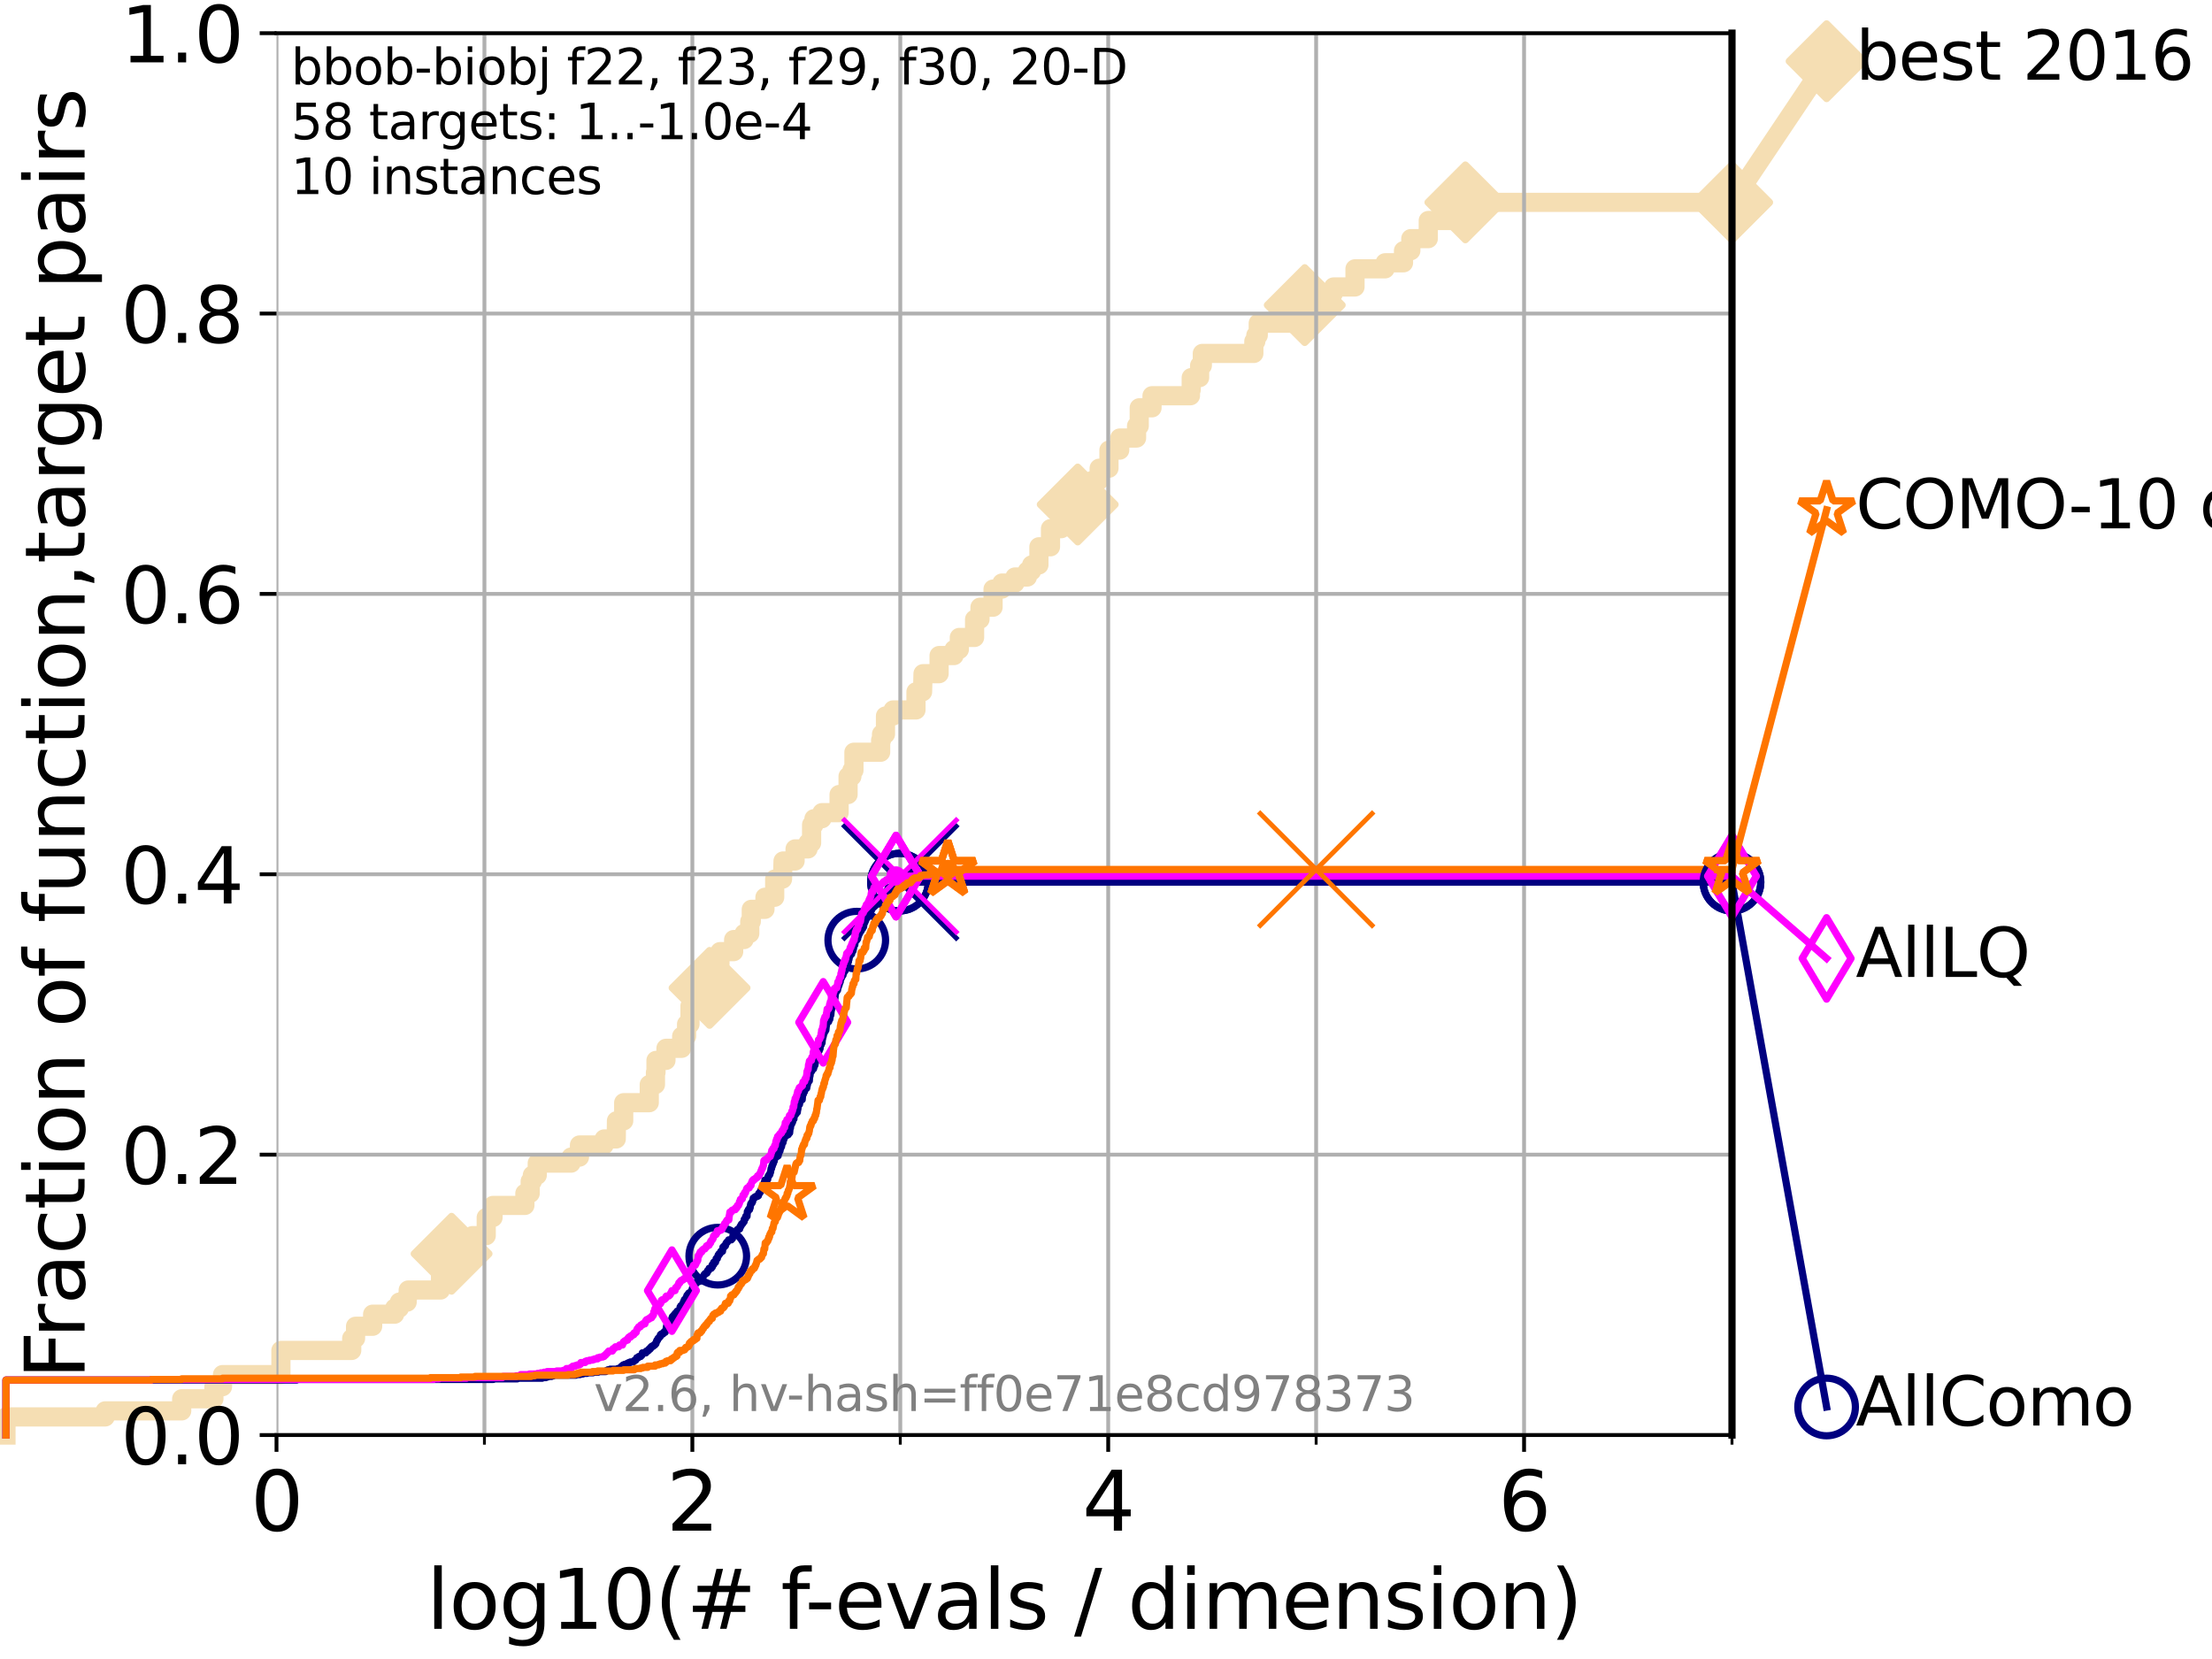 <?xml version="1.0" encoding="utf-8" standalone="no"?>
<!DOCTYPE svg PUBLIC "-//W3C//DTD SVG 1.1//EN"
  "http://www.w3.org/Graphics/SVG/1.1/DTD/svg11.dtd">
<svg xmlns:xlink="http://www.w3.org/1999/xlink" width="460.8pt" height="345.6pt" viewBox="0 0 460.8 345.6" xmlns="http://www.w3.org/2000/svg" version="1.1">
 <defs>
  <style type="text/css">*{stroke-linejoin: round; stroke-linecap: butt}</style>
 </defs>
 <g id="figure_1">
  <g id="patch_1">
   <path d="M 0 345.6 
L 460.8 345.6 
L 460.8 0 
L 0 0 
z
" style="fill: #ffffff"/>
  </g>
  <g id="axes_1">
   <g id="patch_2">
    <path d="M 57.6 298.944 
L 360.806 298.944 
L 360.806 6.912 
L 57.6 6.912 
z
" style="fill: #ffffff"/>
   </g>
   <g id="line2d_1">
    <path d="M 1.246 298.944 
L 1.246 295.168 
L 21.912 295.168 
L 21.912 293.909 
L 37.851 293.909 
L 37.851 291.391 
L 44.561 291.391 
L 44.561 288.874 
L 46.354 288.874 
L 46.354 286.356 
L 58.518 286.356 
L 58.518 281.321 
L 73.268 281.321 
L 73.268 278.804 
L 74.069 278.804 
L 74.069 276.286 
L 77.629 276.286 
L 77.629 273.769 
L 82.212 273.769 
L 82.212 272.51 
L 83.202 272.51 
L 83.202 271.251 
L 84.819 271.251 
L 84.819 269.993 
L 85.039 269.993 
L 85.039 268.734 
L 91.77 268.734 
L 91.77 264.958 
L 94.071 264.958 
L 94.071 261.181 
L 98.403 261.181 
L 98.403 257.405 
L 101.288 257.405 
L 101.288 253.629 
L 102.708 253.629 
L 102.708 251.111 
L 109.341 251.111 
L 109.341 248.594 
L 110.449 248.594 
L 110.449 246.076 
L 110.897 246.076 
L 110.897 244.817 
L 111.92 244.817 
L 111.92 242.3 
L 118.962 242.3 
L 118.962 241.041 
L 120.716 241.041 
L 120.716 238.524 
L 125.855 238.524 
L 125.855 237.265 
L 128.376 237.265 
L 128.42 233.489 
L 129.927 233.489 
L 129.927 229.712 
L 135.253 229.712 
L 135.253 225.936 
L 136.542 225.936 
L 136.542 223.418 
L 136.655 223.418 
L 136.655 220.901 
L 138.731 220.901 
L 138.731 218.383 
L 142.006 218.383 
L 142.006 215.866 
L 143.026 215.866 
L 143.026 213.348 
L 143.735 213.348 
L 143.735 209.572 
L 146.253 209.572 
L 146.253 205.796 
L 147.816 205.796 
L 147.816 203.278 
L 149.595 203.278 
L 149.595 200.761 
L 149.98 200.761 
L 149.98 198.243 
L 152.835 198.243 
L 152.835 195.726 
L 155.009 195.726 
L 155.009 194.467 
L 156.19 194.467 
L 156.19 191.95 
L 156.507 191.95 
L 156.507 189.432 
L 159.355 189.432 
L 159.355 186.914 
L 161.384 186.914 
L 161.384 183.138 
L 163.012 183.138 
L 163.123 179.362 
L 165.629 179.362 
L 165.629 176.844 
L 168.324 176.844 
L 168.324 175.586 
L 169.072 175.586 
L 169.072 171.809 
L 169.563 171.809 
L 169.563 170.551 
L 171.231 170.551 
L 171.231 169.292 
L 174.798 169.292 
L 174.798 165.516 
L 176.667 165.516 
L 176.667 161.739 
L 177.465 161.739 
L 177.465 160.481 
L 177.889 160.481 
L 177.889 156.704 
L 183.455 156.704 
L 183.455 154.187 
L 183.64 154.187 
L 183.64 152.928 
L 184.461 152.928 
L 184.461 149.152 
L 186.053 149.152 
L 186.053 147.893 
L 190.816 147.893 
L 190.816 144.117 
L 192.189 144.117 
L 192.282 140.34 
L 195.631 140.34 
L 195.631 136.564 
L 198.74 136.564 
L 198.74 135.305 
L 199.847 135.305 
L 199.847 132.788 
L 203.027 132.788 
L 203.027 129.012 
L 204.152 129.012 
L 204.152 126.494 
L 206.873 126.494 
L 206.873 122.718 
L 208.714 122.718 
L 208.714 121.459 
L 211.429 121.459 
L 211.429 120.2 
L 214.022 120.2 
L 214.022 118.942 
L 214.906 118.942 
L 214.906 117.683 
L 216.426 117.683 
L 216.426 113.906 
L 218.839 113.906 
L 218.839 110.13 
L 221.089 110.13 
L 221.089 106.354 
L 223.856 106.354 
L 223.856 105.095 
L 224.508 105.095 
L 224.508 101.319 
L 227.597 101.319 
L 227.597 100.06 
L 228.976 100.06 
L 228.976 97.543 
L 231.016 97.543 
L 231.016 93.766 
L 233.258 93.766 
L 233.258 91.249 
L 236.766 91.249 
L 236.766 88.731 
L 237.325 88.731 
L 237.325 84.955 
L 239.986 84.955 
L 239.986 82.438 
L 247.992 82.438 
L 247.992 81.179 
L 248.152 81.179 
L 248.152 78.661 
L 249.902 78.661 
L 249.902 76.144 
L 250.468 76.144 
L 250.468 73.626 
L 261.198 73.626 
L 261.198 71.109 
L 261.613 71.109 
L 261.613 69.85 
L 262.118 69.85 
L 262.118 67.332 
L 269.542 67.332 
L 269.542 63.556 
L 271.804 63.556 
L 271.804 61.039 
L 277.806 61.039 
L 277.806 59.78 
L 282.27 59.78 
L 282.27 56.004 
L 288.537 56.004 
L 288.537 54.745 
L 292.374 54.745 
L 292.374 52.227 
L 293.899 52.227 
L 293.899 49.71 
L 297.538 49.71 
L 297.538 45.934 
L 305.264 45.934 
L 305.264 42.157 
L 360.806 42.157 
L 360.806 42.157 
" style="fill: none; stroke: #f5deb3; stroke-width: 4; stroke-linecap: square"/>
   </g>
   <g id="line2d_2">
    <defs>
     <path id="m9c3b910afd" d="M -0 7.778 
L 7.778 0 
L 0 -7.778 
L -7.778 -0 
z
" style="stroke: #f5deb3; stroke-width: 1.5; stroke-linejoin: miter"/>
    </defs>
    <g>
     <use xlink:href="#m9c3b910afd" x="94.071" y="261.181" style="fill: #f5deb3; stroke: #f5deb3; stroke-width: 1.5; stroke-linejoin: miter"/>
     <use xlink:href="#m9c3b910afd" x="147.816" y="205.796" style="fill: #f5deb3; stroke: #f5deb3; stroke-width: 1.5; stroke-linejoin: miter"/>
     <use xlink:href="#m9c3b910afd" x="224.508" y="105.095" style="fill: #f5deb3; stroke: #f5deb3; stroke-width: 1.5; stroke-linejoin: miter"/>
     <use xlink:href="#m9c3b910afd" x="271.804" y="63.556" style="fill: #f5deb3; stroke: #f5deb3; stroke-width: 1.5; stroke-linejoin: miter"/>
     <use xlink:href="#m9c3b910afd" x="305.264" y="42.157" style="fill: #f5deb3; stroke: #f5deb3; stroke-width: 1.5; stroke-linejoin: miter"/>
     <use xlink:href="#m9c3b910afd" x="360.806" y="42.157" style="fill: #f5deb3; stroke: #f5deb3; stroke-width: 1.5; stroke-linejoin: miter"/>
    </g>
   </g>
   <g id="line2d_3">
    <path style="fill: none; stroke: #f5deb3; stroke-width: 4; stroke-linecap: square"/>
    <g/>
   </g>
   <g id="line2d_4">
    <path d="M 360.806 42.157 
L 380.515 12.753 
" style="fill: none; stroke: #f5deb3; stroke-width: 4; stroke-linecap: square"/>
    <g>
     <use xlink:href="#m9c3b910afd" x="360.806" y="42.157" style="fill: #f5deb3; stroke: #f5deb3; stroke-width: 1.5; stroke-linejoin: miter"/>
     <use xlink:href="#m9c3b910afd" x="380.515" y="12.753" style="fill: #f5deb3; stroke: #f5deb3; stroke-width: 1.5; stroke-linejoin: miter"/>
    </g>
   </g>
   <g id="matplotlib.axis_1">
    <g id="xtick_1">
     <g id="line2d_5">
      <path d="M 57.6 298.944 
L 57.6 6.912 
" clip-path="url(#pf9ea398e9b)" style="fill: none; stroke: #b0b0b0; stroke-width: 0.8; stroke-linecap: square"/>
     </g>
     <g id="line2d_6">
      <defs>
       <path id="m46c2e41d84" d="M 0 0 
L 0 3.5 
" style="stroke: #000000; stroke-width: 0.8"/>
      </defs>
      <g>
       <use xlink:href="#m46c2e41d84" x="57.6" y="298.944" style="stroke: #000000; stroke-width: 0.8"/>
      </g>
     </g>
     <g id="text_1">
      <!-- 0 -->
      <g transform="translate(52.192 318.861) scale(0.17 -0.17)">
       <defs>
        <path id="DejaVuSans-30" d="M 2034 4250 
Q 1547 4250 1301 3770 
Q 1056 3291 1056 2328 
Q 1056 1369 1301 889 
Q 1547 409 2034 409 
Q 2525 409 2770 889 
Q 3016 1369 3016 2328 
Q 3016 3291 2770 3770 
Q 2525 4250 2034 4250 
z
M 2034 4750 
Q 2819 4750 3233 4129 
Q 3647 3509 3647 2328 
Q 3647 1150 3233 529 
Q 2819 -91 2034 -91 
Q 1250 -91 836 529 
Q 422 1150 422 2328 
Q 422 3509 836 4129 
Q 1250 4750 2034 4750 
z
" transform="scale(0.016)"/>
       </defs>
       <use xlink:href="#DejaVuSans-30"/>
      </g>
     </g>
    </g>
    <g id="xtick_2">
     <g id="line2d_7">
      <path d="M 144.23 298.944 
L 144.23 6.912 
" clip-path="url(#pf9ea398e9b)" style="fill: none; stroke: #b0b0b0; stroke-width: 0.8; stroke-linecap: square"/>
     </g>
     <g id="line2d_8">
      <g>
       <use xlink:href="#m46c2e41d84" x="144.23" y="298.944" style="stroke: #000000; stroke-width: 0.8"/>
      </g>
     </g>
     <g id="text_2">
      <!-- 2 -->
      <g transform="translate(138.822 318.861) scale(0.17 -0.17)">
       <defs>
        <path id="DejaVuSans-32" d="M 1228 531 
L 3431 531 
L 3431 0 
L 469 0 
L 469 531 
Q 828 903 1448 1529 
Q 2069 2156 2228 2338 
Q 2531 2678 2651 2914 
Q 2772 3150 2772 3378 
Q 2772 3750 2511 3984 
Q 2250 4219 1831 4219 
Q 1534 4219 1204 4116 
Q 875 4013 500 3803 
L 500 4441 
Q 881 4594 1212 4672 
Q 1544 4750 1819 4750 
Q 2544 4750 2975 4387 
Q 3406 4025 3406 3419 
Q 3406 3131 3298 2873 
Q 3191 2616 2906 2266 
Q 2828 2175 2409 1742 
Q 1991 1309 1228 531 
z
" transform="scale(0.016)"/>
       </defs>
       <use xlink:href="#DejaVuSans-32"/>
      </g>
     </g>
    </g>
    <g id="xtick_3">
     <g id="line2d_9">
      <path d="M 230.861 298.944 
L 230.861 6.912 
" clip-path="url(#pf9ea398e9b)" style="fill: none; stroke: #b0b0b0; stroke-width: 0.8; stroke-linecap: square"/>
     </g>
     <g id="line2d_10">
      <g>
       <use xlink:href="#m46c2e41d84" x="230.861" y="298.944" style="stroke: #000000; stroke-width: 0.8"/>
      </g>
     </g>
     <g id="text_3">
      <!-- 4 -->
      <g transform="translate(225.453 318.861) scale(0.17 -0.17)">
       <defs>
        <path id="DejaVuSans-34" d="M 2419 4116 
L 825 1625 
L 2419 1625 
L 2419 4116 
z
M 2253 4666 
L 3047 4666 
L 3047 1625 
L 3713 1625 
L 3713 1100 
L 3047 1100 
L 3047 0 
L 2419 0 
L 2419 1100 
L 313 1100 
L 313 1709 
L 2253 4666 
z
" transform="scale(0.016)"/>
       </defs>
       <use xlink:href="#DejaVuSans-34"/>
      </g>
     </g>
    </g>
    <g id="xtick_4">
     <g id="line2d_11">
      <path d="M 317.491 298.944 
L 317.491 6.912 
" clip-path="url(#pf9ea398e9b)" style="fill: none; stroke: #b0b0b0; stroke-width: 0.8; stroke-linecap: square"/>
     </g>
     <g id="line2d_12">
      <g>
       <use xlink:href="#m46c2e41d84" x="317.491" y="298.944" style="stroke: #000000; stroke-width: 0.8"/>
      </g>
     </g>
     <g id="text_4">
      <!-- 6 -->
      <g transform="translate(312.083 318.861) scale(0.17 -0.17)">
       <defs>
        <path id="DejaVuSans-36" d="M 2113 2584 
Q 1688 2584 1439 2293 
Q 1191 2003 1191 1497 
Q 1191 994 1439 701 
Q 1688 409 2113 409 
Q 2538 409 2786 701 
Q 3034 994 3034 1497 
Q 3034 2003 2786 2293 
Q 2538 2584 2113 2584 
z
M 3366 4563 
L 3366 3988 
Q 3128 4100 2886 4159 
Q 2644 4219 2406 4219 
Q 1781 4219 1451 3797 
Q 1122 3375 1075 2522 
Q 1259 2794 1537 2939 
Q 1816 3084 2150 3084 
Q 2853 3084 3261 2657 
Q 3669 2231 3669 1497 
Q 3669 778 3244 343 
Q 2819 -91 2113 -91 
Q 1303 -91 875 529 
Q 447 1150 447 2328 
Q 447 3434 972 4092 
Q 1497 4750 2381 4750 
Q 2619 4750 2861 4703 
Q 3103 4656 3366 4563 
z
" transform="scale(0.016)"/>
       </defs>
       <use xlink:href="#DejaVuSans-36"/>
      </g>
     </g>
    </g>
    <g id="xtick_5">
     <g id="line2d_13">
      <path d="M 100.915 298.944 
L 100.915 6.912 
" clip-path="url(#pf9ea398e9b)" style="fill: none; stroke: #b0b0b0; stroke-width: 0.8; stroke-linecap: square"/>
     </g>
     <g id="line2d_14">
      <defs>
       <path id="mf5cb4c7c13" d="M 0 0 
L 0 2 
" style="stroke: #000000; stroke-width: 0.6"/>
      </defs>
      <g>
       <use xlink:href="#mf5cb4c7c13" x="100.915" y="298.944" style="stroke: #000000; stroke-width: 0.6"/>
      </g>
     </g>
    </g>
    <g id="xtick_6">
     <g id="line2d_15">
      <path d="M 187.546 298.944 
L 187.546 6.912 
" clip-path="url(#pf9ea398e9b)" style="fill: none; stroke: #b0b0b0; stroke-width: 0.8; stroke-linecap: square"/>
     </g>
     <g id="line2d_16">
      <g>
       <use xlink:href="#mf5cb4c7c13" x="187.546" y="298.944" style="stroke: #000000; stroke-width: 0.6"/>
      </g>
     </g>
    </g>
    <g id="xtick_7">
     <g id="line2d_17">
      <path d="M 274.176 298.944 
L 274.176 6.912 
" clip-path="url(#pf9ea398e9b)" style="fill: none; stroke: #b0b0b0; stroke-width: 0.8; stroke-linecap: square"/>
     </g>
     <g id="line2d_18">
      <g>
       <use xlink:href="#mf5cb4c7c13" x="274.176" y="298.944" style="stroke: #000000; stroke-width: 0.6"/>
      </g>
     </g>
    </g>
    <g id="xtick_8">
     <g id="line2d_19">
      <path d="M 360.806 298.944 
L 360.806 6.912 
" clip-path="url(#pf9ea398e9b)" style="fill: none; stroke: #b0b0b0; stroke-width: 0.8; stroke-linecap: square"/>
     </g>
     <g id="line2d_20">
      <g>
       <use xlink:href="#mf5cb4c7c13" x="360.806" y="298.944" style="stroke: #000000; stroke-width: 0.6"/>
      </g>
     </g>
    </g>
    <g id="text_5">
     <!-- log10(# f-evals / dimension) -->
     <g transform="translate(88.823 339.314) scale(0.17 -0.17)">
      <defs>
       <path id="DejaVuSans-6c" d="M 603 4863 
L 1178 4863 
L 1178 0 
L 603 0 
L 603 4863 
z
" transform="scale(0.016)"/>
       <path id="DejaVuSans-6f" d="M 1959 3097 
Q 1497 3097 1228 2736 
Q 959 2375 959 1747 
Q 959 1119 1226 758 
Q 1494 397 1959 397 
Q 2419 397 2687 759 
Q 2956 1122 2956 1747 
Q 2956 2369 2687 2733 
Q 2419 3097 1959 3097 
z
M 1959 3584 
Q 2709 3584 3137 3096 
Q 3566 2609 3566 1747 
Q 3566 888 3137 398 
Q 2709 -91 1959 -91 
Q 1206 -91 779 398 
Q 353 888 353 1747 
Q 353 2609 779 3096 
Q 1206 3584 1959 3584 
z
" transform="scale(0.016)"/>
       <path id="DejaVuSans-67" d="M 2906 1791 
Q 2906 2416 2648 2759 
Q 2391 3103 1925 3103 
Q 1463 3103 1205 2759 
Q 947 2416 947 1791 
Q 947 1169 1205 825 
Q 1463 481 1925 481 
Q 2391 481 2648 825 
Q 2906 1169 2906 1791 
z
M 3481 434 
Q 3481 -459 3084 -895 
Q 2688 -1331 1869 -1331 
Q 1566 -1331 1297 -1286 
Q 1028 -1241 775 -1147 
L 775 -588 
Q 1028 -725 1275 -790 
Q 1522 -856 1778 -856 
Q 2344 -856 2625 -561 
Q 2906 -266 2906 331 
L 2906 616 
Q 2728 306 2450 153 
Q 2172 0 1784 0 
Q 1141 0 747 490 
Q 353 981 353 1791 
Q 353 2603 747 3093 
Q 1141 3584 1784 3584 
Q 2172 3584 2450 3431 
Q 2728 3278 2906 2969 
L 2906 3500 
L 3481 3500 
L 3481 434 
z
" transform="scale(0.016)"/>
       <path id="DejaVuSans-31" d="M 794 531 
L 1825 531 
L 1825 4091 
L 703 3866 
L 703 4441 
L 1819 4666 
L 2450 4666 
L 2450 531 
L 3481 531 
L 3481 0 
L 794 0 
L 794 531 
z
" transform="scale(0.016)"/>
       <path id="DejaVuSans-28" d="M 1984 4856 
Q 1566 4138 1362 3434 
Q 1159 2731 1159 2009 
Q 1159 1288 1364 580 
Q 1569 -128 1984 -844 
L 1484 -844 
Q 1016 -109 783 600 
Q 550 1309 550 2009 
Q 550 2706 781 3412 
Q 1013 4119 1484 4856 
L 1984 4856 
z
" transform="scale(0.016)"/>
       <path id="DejaVuSans-23" d="M 3272 2816 
L 2363 2816 
L 2100 1772 
L 3016 1772 
L 3272 2816 
z
M 2803 4594 
L 2478 3297 
L 3391 3297 
L 3719 4594 
L 4219 4594 
L 3897 3297 
L 4872 3297 
L 4872 2816 
L 3775 2816 
L 3519 1772 
L 4513 1772 
L 4513 1294 
L 3397 1294 
L 3072 0 
L 2572 0 
L 2894 1294 
L 1978 1294 
L 1656 0 
L 1153 0 
L 1478 1294 
L 494 1294 
L 494 1772 
L 1594 1772 
L 1856 2816 
L 850 2816 
L 850 3297 
L 1978 3297 
L 2297 4594 
L 2803 4594 
z
" transform="scale(0.016)"/>
       <path id="DejaVuSans-20" transform="scale(0.016)"/>
       <path id="DejaVuSans-66" d="M 2375 4863 
L 2375 4384 
L 1825 4384 
Q 1516 4384 1395 4259 
Q 1275 4134 1275 3809 
L 1275 3500 
L 2222 3500 
L 2222 3053 
L 1275 3053 
L 1275 0 
L 697 0 
L 697 3053 
L 147 3053 
L 147 3500 
L 697 3500 
L 697 3744 
Q 697 4328 969 4595 
Q 1241 4863 1831 4863 
L 2375 4863 
z
" transform="scale(0.016)"/>
       <path id="DejaVuSans-2d" d="M 313 2009 
L 1997 2009 
L 1997 1497 
L 313 1497 
L 313 2009 
z
" transform="scale(0.016)"/>
       <path id="DejaVuSans-65" d="M 3597 1894 
L 3597 1613 
L 953 1613 
Q 991 1019 1311 708 
Q 1631 397 2203 397 
Q 2534 397 2845 478 
Q 3156 559 3463 722 
L 3463 178 
Q 3153 47 2828 -22 
Q 2503 -91 2169 -91 
Q 1331 -91 842 396 
Q 353 884 353 1716 
Q 353 2575 817 3079 
Q 1281 3584 2069 3584 
Q 2775 3584 3186 3129 
Q 3597 2675 3597 1894 
z
M 3022 2063 
Q 3016 2534 2758 2815 
Q 2500 3097 2075 3097 
Q 1594 3097 1305 2825 
Q 1016 2553 972 2059 
L 3022 2063 
z
" transform="scale(0.016)"/>
       <path id="DejaVuSans-76" d="M 191 3500 
L 800 3500 
L 1894 563 
L 2988 3500 
L 3597 3500 
L 2284 0 
L 1503 0 
L 191 3500 
z
" transform="scale(0.016)"/>
       <path id="DejaVuSans-61" d="M 2194 1759 
Q 1497 1759 1228 1600 
Q 959 1441 959 1056 
Q 959 750 1161 570 
Q 1363 391 1709 391 
Q 2188 391 2477 730 
Q 2766 1069 2766 1631 
L 2766 1759 
L 2194 1759 
z
M 3341 1997 
L 3341 0 
L 2766 0 
L 2766 531 
Q 2569 213 2275 61 
Q 1981 -91 1556 -91 
Q 1019 -91 701 211 
Q 384 513 384 1019 
Q 384 1609 779 1909 
Q 1175 2209 1959 2209 
L 2766 2209 
L 2766 2266 
Q 2766 2663 2505 2880 
Q 2244 3097 1772 3097 
Q 1472 3097 1187 3025 
Q 903 2953 641 2809 
L 641 3341 
Q 956 3463 1253 3523 
Q 1550 3584 1831 3584 
Q 2591 3584 2966 3190 
Q 3341 2797 3341 1997 
z
" transform="scale(0.016)"/>
       <path id="DejaVuSans-73" d="M 2834 3397 
L 2834 2853 
Q 2591 2978 2328 3040 
Q 2066 3103 1784 3103 
Q 1356 3103 1142 2972 
Q 928 2841 928 2578 
Q 928 2378 1081 2264 
Q 1234 2150 1697 2047 
L 1894 2003 
Q 2506 1872 2764 1633 
Q 3022 1394 3022 966 
Q 3022 478 2636 193 
Q 2250 -91 1575 -91 
Q 1294 -91 989 -36 
Q 684 19 347 128 
L 347 722 
Q 666 556 975 473 
Q 1284 391 1588 391 
Q 1994 391 2212 530 
Q 2431 669 2431 922 
Q 2431 1156 2273 1281 
Q 2116 1406 1581 1522 
L 1381 1569 
Q 847 1681 609 1914 
Q 372 2147 372 2553 
Q 372 3047 722 3315 
Q 1072 3584 1716 3584 
Q 2034 3584 2315 3537 
Q 2597 3491 2834 3397 
z
" transform="scale(0.016)"/>
       <path id="DejaVuSans-2f" d="M 1625 4666 
L 2156 4666 
L 531 -594 
L 0 -594 
L 1625 4666 
z
" transform="scale(0.016)"/>
       <path id="DejaVuSans-64" d="M 2906 2969 
L 2906 4863 
L 3481 4863 
L 3481 0 
L 2906 0 
L 2906 525 
Q 2725 213 2448 61 
Q 2172 -91 1784 -91 
Q 1150 -91 751 415 
Q 353 922 353 1747 
Q 353 2572 751 3078 
Q 1150 3584 1784 3584 
Q 2172 3584 2448 3432 
Q 2725 3281 2906 2969 
z
M 947 1747 
Q 947 1113 1208 752 
Q 1469 391 1925 391 
Q 2381 391 2643 752 
Q 2906 1113 2906 1747 
Q 2906 2381 2643 2742 
Q 2381 3103 1925 3103 
Q 1469 3103 1208 2742 
Q 947 2381 947 1747 
z
" transform="scale(0.016)"/>
       <path id="DejaVuSans-69" d="M 603 3500 
L 1178 3500 
L 1178 0 
L 603 0 
L 603 3500 
z
M 603 4863 
L 1178 4863 
L 1178 4134 
L 603 4134 
L 603 4863 
z
" transform="scale(0.016)"/>
       <path id="DejaVuSans-6d" d="M 3328 2828 
Q 3544 3216 3844 3400 
Q 4144 3584 4550 3584 
Q 5097 3584 5394 3201 
Q 5691 2819 5691 2113 
L 5691 0 
L 5113 0 
L 5113 2094 
Q 5113 2597 4934 2840 
Q 4756 3084 4391 3084 
Q 3944 3084 3684 2787 
Q 3425 2491 3425 1978 
L 3425 0 
L 2847 0 
L 2847 2094 
Q 2847 2600 2669 2842 
Q 2491 3084 2119 3084 
Q 1678 3084 1418 2786 
Q 1159 2488 1159 1978 
L 1159 0 
L 581 0 
L 581 3500 
L 1159 3500 
L 1159 2956 
Q 1356 3278 1631 3431 
Q 1906 3584 2284 3584 
Q 2666 3584 2933 3390 
Q 3200 3197 3328 2828 
z
" transform="scale(0.016)"/>
       <path id="DejaVuSans-6e" d="M 3513 2113 
L 3513 0 
L 2938 0 
L 2938 2094 
Q 2938 2591 2744 2837 
Q 2550 3084 2163 3084 
Q 1697 3084 1428 2787 
Q 1159 2491 1159 1978 
L 1159 0 
L 581 0 
L 581 3500 
L 1159 3500 
L 1159 2956 
Q 1366 3272 1645 3428 
Q 1925 3584 2291 3584 
Q 2894 3584 3203 3211 
Q 3513 2838 3513 2113 
z
" transform="scale(0.016)"/>
       <path id="DejaVuSans-29" d="M 513 4856 
L 1013 4856 
Q 1481 4119 1714 3412 
Q 1947 2706 1947 2009 
Q 1947 1309 1714 600 
Q 1481 -109 1013 -844 
L 513 -844 
Q 928 -128 1133 580 
Q 1338 1288 1338 2009 
Q 1338 2731 1133 3434 
Q 928 4138 513 4856 
z
" transform="scale(0.016)"/>
      </defs>
      <use xlink:href="#DejaVuSans-6c"/>
      <use xlink:href="#DejaVuSans-6f" x="27.783"/>
      <use xlink:href="#DejaVuSans-67" x="88.965"/>
      <use xlink:href="#DejaVuSans-31" x="152.441"/>
      <use xlink:href="#DejaVuSans-30" x="216.064"/>
      <use xlink:href="#DejaVuSans-28" x="279.688"/>
      <use xlink:href="#DejaVuSans-23" x="318.701"/>
      <use xlink:href="#DejaVuSans-20" x="402.49"/>
      <use xlink:href="#DejaVuSans-66" x="434.277"/>
      <use xlink:href="#DejaVuSans-2d" x="463.982"/>
      <use xlink:href="#DejaVuSans-65" x="500.066"/>
      <use xlink:href="#DejaVuSans-76" x="561.59"/>
      <use xlink:href="#DejaVuSans-61" x="620.77"/>
      <use xlink:href="#DejaVuSans-6c" x="682.049"/>
      <use xlink:href="#DejaVuSans-73" x="709.832"/>
      <use xlink:href="#DejaVuSans-20" x="761.932"/>
      <use xlink:href="#DejaVuSans-2f" x="793.719"/>
      <use xlink:href="#DejaVuSans-20" x="827.41"/>
      <use xlink:href="#DejaVuSans-64" x="859.197"/>
      <use xlink:href="#DejaVuSans-69" x="922.674"/>
      <use xlink:href="#DejaVuSans-6d" x="950.457"/>
      <use xlink:href="#DejaVuSans-65" x="1047.869"/>
      <use xlink:href="#DejaVuSans-6e" x="1109.393"/>
      <use xlink:href="#DejaVuSans-73" x="1172.771"/>
      <use xlink:href="#DejaVuSans-69" x="1224.871"/>
      <use xlink:href="#DejaVuSans-6f" x="1252.654"/>
      <use xlink:href="#DejaVuSans-6e" x="1313.836"/>
      <use xlink:href="#DejaVuSans-29" x="1377.215"/>
     </g>
    </g>
   </g>
   <g id="matplotlib.axis_2">
    <g id="ytick_1">
     <g id="line2d_21">
      <path d="M 57.6 298.944 
L 360.806 298.944 
" clip-path="url(#pf9ea398e9b)" style="fill: none; stroke: #b0b0b0; stroke-width: 0.8; stroke-linecap: square"/>
     </g>
     <g id="line2d_22">
      <defs>
       <path id="m099a796fe6" d="M 0 0 
L -3.5 0 
" style="stroke: #000000; stroke-width: 0.8"/>
      </defs>
      <g>
       <use xlink:href="#m099a796fe6" x="57.6" y="298.944" style="stroke: #000000; stroke-width: 0.8"/>
      </g>
     </g>
     <g id="text_6">
      <!-- 0.0 -->
      <g transform="translate(25.155 305.023) scale(0.16 -0.16)">
       <defs>
        <path id="DejaVuSans-2e" d="M 684 794 
L 1344 794 
L 1344 0 
L 684 0 
L 684 794 
z
" transform="scale(0.016)"/>
       </defs>
       <use xlink:href="#DejaVuSans-30"/>
       <use xlink:href="#DejaVuSans-2e" x="63.623"/>
       <use xlink:href="#DejaVuSans-30" x="95.41"/>
      </g>
     </g>
    </g>
    <g id="ytick_2">
     <g id="line2d_23">
      <path d="M 57.6 240.538 
L 360.806 240.538 
" clip-path="url(#pf9ea398e9b)" style="fill: none; stroke: #b0b0b0; stroke-width: 0.8; stroke-linecap: square"/>
     </g>
     <g id="line2d_24">
      <g>
       <use xlink:href="#m099a796fe6" x="57.6" y="240.538" style="stroke: #000000; stroke-width: 0.8"/>
      </g>
     </g>
     <g id="text_7">
      <!-- 0.2 -->
      <g transform="translate(25.155 246.616) scale(0.16 -0.16)">
       <use xlink:href="#DejaVuSans-30"/>
       <use xlink:href="#DejaVuSans-2e" x="63.623"/>
       <use xlink:href="#DejaVuSans-32" x="95.41"/>
      </g>
     </g>
    </g>
    <g id="ytick_3">
     <g id="line2d_25">
      <path d="M 57.6 182.131 
L 360.806 182.131 
" clip-path="url(#pf9ea398e9b)" style="fill: none; stroke: #b0b0b0; stroke-width: 0.8; stroke-linecap: square"/>
     </g>
     <g id="line2d_26">
      <g>
       <use xlink:href="#m099a796fe6" x="57.6" y="182.131" style="stroke: #000000; stroke-width: 0.8"/>
      </g>
     </g>
     <g id="text_8">
      <!-- 0.4 -->
      <g transform="translate(25.155 188.21) scale(0.16 -0.16)">
       <use xlink:href="#DejaVuSans-30"/>
       <use xlink:href="#DejaVuSans-2e" x="63.623"/>
       <use xlink:href="#DejaVuSans-34" x="95.41"/>
      </g>
     </g>
    </g>
    <g id="ytick_4">
     <g id="line2d_27">
      <path d="M 57.6 123.725 
L 360.806 123.725 
" clip-path="url(#pf9ea398e9b)" style="fill: none; stroke: #b0b0b0; stroke-width: 0.8; stroke-linecap: square"/>
     </g>
     <g id="line2d_28">
      <g>
       <use xlink:href="#m099a796fe6" x="57.6" y="123.725" style="stroke: #000000; stroke-width: 0.8"/>
      </g>
     </g>
     <g id="text_9">
      <!-- 0.6 -->
      <g transform="translate(25.155 129.804) scale(0.16 -0.16)">
       <use xlink:href="#DejaVuSans-30"/>
       <use xlink:href="#DejaVuSans-2e" x="63.623"/>
       <use xlink:href="#DejaVuSans-36" x="95.41"/>
      </g>
     </g>
    </g>
    <g id="ytick_5">
     <g id="line2d_29">
      <path d="M 57.6 65.318 
L 360.806 65.318 
" clip-path="url(#pf9ea398e9b)" style="fill: none; stroke: #b0b0b0; stroke-width: 0.8; stroke-linecap: square"/>
     </g>
     <g id="line2d_30">
      <g>
       <use xlink:href="#m099a796fe6" x="57.6" y="65.318" style="stroke: #000000; stroke-width: 0.8"/>
      </g>
     </g>
     <g id="text_10">
      <!-- 0.8 -->
      <g transform="translate(25.155 71.397) scale(0.16 -0.16)">
       <defs>
        <path id="DejaVuSans-38" d="M 2034 2216 
Q 1584 2216 1326 1975 
Q 1069 1734 1069 1313 
Q 1069 891 1326 650 
Q 1584 409 2034 409 
Q 2484 409 2743 651 
Q 3003 894 3003 1313 
Q 3003 1734 2745 1975 
Q 2488 2216 2034 2216 
z
M 1403 2484 
Q 997 2584 770 2862 
Q 544 3141 544 3541 
Q 544 4100 942 4425 
Q 1341 4750 2034 4750 
Q 2731 4750 3128 4425 
Q 3525 4100 3525 3541 
Q 3525 3141 3298 2862 
Q 3072 2584 2669 2484 
Q 3125 2378 3379 2068 
Q 3634 1759 3634 1313 
Q 3634 634 3220 271 
Q 2806 -91 2034 -91 
Q 1263 -91 848 271 
Q 434 634 434 1313 
Q 434 1759 690 2068 
Q 947 2378 1403 2484 
z
M 1172 3481 
Q 1172 3119 1398 2916 
Q 1625 2713 2034 2713 
Q 2441 2713 2670 2916 
Q 2900 3119 2900 3481 
Q 2900 3844 2670 4047 
Q 2441 4250 2034 4250 
Q 1625 4250 1398 4047 
Q 1172 3844 1172 3481 
z
" transform="scale(0.016)"/>
       </defs>
       <use xlink:href="#DejaVuSans-30"/>
       <use xlink:href="#DejaVuSans-2e" x="63.623"/>
       <use xlink:href="#DejaVuSans-38" x="95.41"/>
      </g>
     </g>
    </g>
    <g id="ytick_6">
     <g id="line2d_31">
      <path d="M 57.6 6.912 
L 360.806 6.912 
" clip-path="url(#pf9ea398e9b)" style="fill: none; stroke: #b0b0b0; stroke-width: 0.8; stroke-linecap: square"/>
     </g>
     <g id="line2d_32">
      <g>
       <use xlink:href="#m099a796fe6" x="57.6" y="6.912" style="stroke: #000000; stroke-width: 0.8"/>
      </g>
     </g>
     <g id="text_11">
      <!-- 1.0 -->
      <g transform="translate(25.155 12.991) scale(0.16 -0.16)">
       <use xlink:href="#DejaVuSans-31"/>
       <use xlink:href="#DejaVuSans-2e" x="63.623"/>
       <use xlink:href="#DejaVuSans-30" x="95.41"/>
      </g>
     </g>
    </g>
    <g id="text_12">
     <!-- Fraction of function,target pairs -->
     <g transform="translate(17.62 287.313) rotate(-90) scale(0.17 -0.17)">
      <defs>
       <path id="DejaVuSans-46" d="M 628 4666 
L 3309 4666 
L 3309 4134 
L 1259 4134 
L 1259 2759 
L 3109 2759 
L 3109 2228 
L 1259 2228 
L 1259 0 
L 628 0 
L 628 4666 
z
" transform="scale(0.016)"/>
       <path id="DejaVuSans-72" d="M 2631 2963 
Q 2534 3019 2420 3045 
Q 2306 3072 2169 3072 
Q 1681 3072 1420 2755 
Q 1159 2438 1159 1844 
L 1159 0 
L 581 0 
L 581 3500 
L 1159 3500 
L 1159 2956 
Q 1341 3275 1631 3429 
Q 1922 3584 2338 3584 
Q 2397 3584 2469 3576 
Q 2541 3569 2628 3553 
L 2631 2963 
z
" transform="scale(0.016)"/>
       <path id="DejaVuSans-63" d="M 3122 3366 
L 3122 2828 
Q 2878 2963 2633 3030 
Q 2388 3097 2138 3097 
Q 1578 3097 1268 2742 
Q 959 2388 959 1747 
Q 959 1106 1268 751 
Q 1578 397 2138 397 
Q 2388 397 2633 464 
Q 2878 531 3122 666 
L 3122 134 
Q 2881 22 2623 -34 
Q 2366 -91 2075 -91 
Q 1284 -91 818 406 
Q 353 903 353 1747 
Q 353 2603 823 3093 
Q 1294 3584 2113 3584 
Q 2378 3584 2631 3529 
Q 2884 3475 3122 3366 
z
" transform="scale(0.016)"/>
       <path id="DejaVuSans-74" d="M 1172 4494 
L 1172 3500 
L 2356 3500 
L 2356 3053 
L 1172 3053 
L 1172 1153 
Q 1172 725 1289 603 
Q 1406 481 1766 481 
L 2356 481 
L 2356 0 
L 1766 0 
Q 1100 0 847 248 
Q 594 497 594 1153 
L 594 3053 
L 172 3053 
L 172 3500 
L 594 3500 
L 594 4494 
L 1172 4494 
z
" transform="scale(0.016)"/>
       <path id="DejaVuSans-75" d="M 544 1381 
L 544 3500 
L 1119 3500 
L 1119 1403 
Q 1119 906 1312 657 
Q 1506 409 1894 409 
Q 2359 409 2629 706 
Q 2900 1003 2900 1516 
L 2900 3500 
L 3475 3500 
L 3475 0 
L 2900 0 
L 2900 538 
Q 2691 219 2414 64 
Q 2138 -91 1772 -91 
Q 1169 -91 856 284 
Q 544 659 544 1381 
z
M 1991 3584 
L 1991 3584 
z
" transform="scale(0.016)"/>
       <path id="DejaVuSans-2c" d="M 750 794 
L 1409 794 
L 1409 256 
L 897 -744 
L 494 -744 
L 750 256 
L 750 794 
z
" transform="scale(0.016)"/>
       <path id="DejaVuSans-70" d="M 1159 525 
L 1159 -1331 
L 581 -1331 
L 581 3500 
L 1159 3500 
L 1159 2969 
Q 1341 3281 1617 3432 
Q 1894 3584 2278 3584 
Q 2916 3584 3314 3078 
Q 3713 2572 3713 1747 
Q 3713 922 3314 415 
Q 2916 -91 2278 -91 
Q 1894 -91 1617 61 
Q 1341 213 1159 525 
z
M 3116 1747 
Q 3116 2381 2855 2742 
Q 2594 3103 2138 3103 
Q 1681 3103 1420 2742 
Q 1159 2381 1159 1747 
Q 1159 1113 1420 752 
Q 1681 391 2138 391 
Q 2594 391 2855 752 
Q 3116 1113 3116 1747 
z
" transform="scale(0.016)"/>
      </defs>
      <use xlink:href="#DejaVuSans-46"/>
      <use xlink:href="#DejaVuSans-72" x="50.27"/>
      <use xlink:href="#DejaVuSans-61" x="91.383"/>
      <use xlink:href="#DejaVuSans-63" x="152.662"/>
      <use xlink:href="#DejaVuSans-74" x="207.643"/>
      <use xlink:href="#DejaVuSans-69" x="246.852"/>
      <use xlink:href="#DejaVuSans-6f" x="274.635"/>
      <use xlink:href="#DejaVuSans-6e" x="335.816"/>
      <use xlink:href="#DejaVuSans-20" x="399.195"/>
      <use xlink:href="#DejaVuSans-6f" x="430.982"/>
      <use xlink:href="#DejaVuSans-66" x="492.164"/>
      <use xlink:href="#DejaVuSans-20" x="527.369"/>
      <use xlink:href="#DejaVuSans-66" x="559.156"/>
      <use xlink:href="#DejaVuSans-75" x="594.361"/>
      <use xlink:href="#DejaVuSans-6e" x="657.74"/>
      <use xlink:href="#DejaVuSans-63" x="721.119"/>
      <use xlink:href="#DejaVuSans-74" x="776.1"/>
      <use xlink:href="#DejaVuSans-69" x="815.309"/>
      <use xlink:href="#DejaVuSans-6f" x="843.092"/>
      <use xlink:href="#DejaVuSans-6e" x="904.273"/>
      <use xlink:href="#DejaVuSans-2c" x="967.652"/>
      <use xlink:href="#DejaVuSans-74" x="999.439"/>
      <use xlink:href="#DejaVuSans-61" x="1038.648"/>
      <use xlink:href="#DejaVuSans-72" x="1099.928"/>
      <use xlink:href="#DejaVuSans-67" x="1139.291"/>
      <use xlink:href="#DejaVuSans-65" x="1202.768"/>
      <use xlink:href="#DejaVuSans-74" x="1264.291"/>
      <use xlink:href="#DejaVuSans-20" x="1303.5"/>
      <use xlink:href="#DejaVuSans-70" x="1335.287"/>
      <use xlink:href="#DejaVuSans-61" x="1398.764"/>
      <use xlink:href="#DejaVuSans-69" x="1460.043"/>
      <use xlink:href="#DejaVuSans-72" x="1487.826"/>
      <use xlink:href="#DejaVuSans-73" x="1528.939"/>
     </g>
    </g>
   </g>
   <g id="line2d_33">
    <defs>
     <path id="mb7bf37bc59" d="M 0 1.5 
C 0.398 1.5 0.779 1.342 1.061 1.061 
C 1.342 0.779 1.5 0.398 1.5 0 
C 1.5 -0.398 1.342 -0.779 1.061 -1.061 
C 0.779 -1.342 0.398 -1.5 0 -1.5 
C -0.398 -1.5 -0.779 -1.342 -1.061 -1.061 
C -1.342 -0.779 -1.5 -0.398 -1.5 0 
C -1.5 0.398 -1.342 0.779 -1.061 1.061 
C -0.779 1.342 -0.398 1.5 0 1.5 
z
" style="stroke: #f5deb3"/>
    </defs>
    <g>
     <use xlink:href="#mb7bf37bc59" x="305.264" y="42.157" style="fill: #f5deb3; stroke: #f5deb3"/>
     <use xlink:href="#mb7bf37bc59" x="305.264" y="42.157" style="fill: #f5deb3; stroke: #f5deb3"/>
    </g>
   </g>
   <g id="line2d_34">
    <defs>
     <path id="m846085801f" d="M 0 1.5 
C 0.398 1.5 0.779 1.342 1.061 1.061 
C 1.342 0.779 1.5 0.398 1.5 0 
C 1.5 -0.398 1.342 -0.779 1.061 -1.061 
C 0.779 -1.342 0.398 -1.5 0 -1.5 
C -0.398 -1.5 -0.779 -1.342 -1.061 -1.061 
C -1.342 -0.779 -1.5 -0.398 -1.5 0 
C -1.5 0.398 -1.342 0.779 -1.061 1.061 
C -0.779 1.342 -0.398 1.5 0 1.5 
z
" style="stroke: #000080"/>
    </defs>
    <g>
     <use xlink:href="#m846085801f" x="187.376" y="183.768" style="fill: #000080; stroke: #000080"/>
     <use xlink:href="#m846085801f" x="187.376" y="183.768" style="fill: #000080; stroke: #000080"/>
    </g>
   </g>
   <g id="line2d_35">
    <path d="M 1.246 298.944 
L 1.246 287.489 
L 61.798 287.489 
L 61.798 287.363 
L 102.793 287.363 
L 102.793 287.238 
L 107.775 287.238 
L 107.775 287.112 
L 112.94 287.112 
L 112.94 286.986 
L 113.718 286.986 
L 113.718 286.86 
L 114.095 286.86 
L 114.095 286.734 
L 114.917 286.734 
L 114.917 286.608 
L 115.315 286.608 
L 115.315 286.482 
L 119.945 286.482 
L 119.945 286.356 
L 120.847 286.356 
L 120.847 286.231 
L 121.424 286.231 
L 121.424 286.105 
L 122.289 286.105 
L 122.289 285.979 
L 123.517 285.979 
L 123.517 285.853 
L 124.616 285.853 
L 124.616 285.727 
L 126.201 285.727 
L 126.201 285.601 
L 126.396 285.601 
L 126.396 285.475 
L 126.637 285.475 
L 126.637 285.349 
L 127.111 285.349 
L 127.111 285.224 
L 128.679 285.224 
L 128.679 285.098 
L 129.083 285.098 
L 129.083 284.972 
L 129.251 284.972 
L 129.251 284.846 
L 129.376 284.846 
L 129.376 284.72 
L 129.5 284.72 
L 129.5 284.594 
L 129.664 284.594 
L 129.664 284.468 
L 129.806 284.468 
L 129.806 284.342 
L 130.107 284.342 
L 130.107 284.217 
L 130.502 284.217 
L 130.502 284.091 
L 130.734 284.091 
L 130.734 283.965 
L 131.002 283.965 
L 131.002 283.839 
L 131.322 283.839 
L 131.322 283.713 
L 131.929 283.713 
L 131.929 283.587 
L 132.073 283.587 
L 132.073 283.461 
L 132.252 283.461 
L 132.252 283.335 
L 132.446 283.335 
L 132.552 283.084 
L 132.622 283.084 
L 132.656 282.832 
L 132.984 282.832 
L 133.069 282.58 
L 133.474 282.58 
L 133.474 282.454 
L 133.607 282.454 
L 133.607 282.328 
L 133.722 282.328 
L 133.804 281.825 
L 134.558 281.825 
L 134.652 281.447 
L 134.978 281.447 
L 134.978 281.321 
L 135.116 281.321 
L 135.147 281.07 
L 135.404 281.07 
L 135.404 280.818 
L 135.628 280.818 
L 135.628 280.566 
L 135.776 280.566 
L 135.776 280.44 
L 136.098 280.44 
L 136.199 280.188 
L 136.428 280.188 
L 136.471 279.937 
L 136.641 279.937 
L 136.739 279.433 
L 136.837 279.433 
L 136.851 279.181 
L 136.989 279.181 
L 137.086 278.804 
L 137.209 278.804 
L 137.209 278.678 
L 137.332 278.678 
L 137.44 278.426 
L 137.548 278.426 
L 137.574 278.049 
L 137.708 278.049 
L 137.708 277.923 
L 138.064 277.923 
L 138.064 277.797 
L 138.207 277.797 
L 138.233 277.545 
L 138.566 277.545 
L 138.604 277.167 
L 138.731 277.167 
L 138.819 276.412 
L 138.844 276.412 
L 138.869 276.16 
L 139.068 276.16 
L 139.068 276.035 
L 139.228 276.035 
L 139.228 275.909 
L 139.375 275.909 
L 139.46 275.657 
L 139.532 275.657 
L 139.532 275.279 
L 139.689 275.279 
L 139.689 275.153 
L 139.938 275.153 
L 139.986 274.524 
L 140.056 274.524 
L 140.08 274.272 
L 140.29 274.272 
L 140.313 274.021 
L 140.451 274.021 
L 140.532 273.769 
L 140.634 273.769 
L 140.634 273.643 
L 140.748 273.643 
L 140.748 273.517 
L 140.939 273.517 
L 141.04 273.265 
L 141.062 273.265 
L 141.062 273.139 
L 141.327 273.139 
L 141.327 273.014 
L 141.448 273.014 
L 141.448 272.888 
L 141.578 272.888 
L 141.675 272.258 
L 141.826 272.258 
L 141.826 272.007 
L 142.165 272.007 
L 142.259 271.503 
L 142.301 271.503 
L 142.405 271.125 
L 142.508 271.125 
L 142.57 270.748 
L 142.713 270.748 
L 142.713 270.622 
L 142.845 270.622 
L 142.946 270.244 
L 143.066 270.244 
L 143.096 269.867 
L 143.295 269.867 
L 143.295 269.615 
L 143.443 269.615 
L 143.482 269.363 
L 143.735 269.363 
L 143.735 269.237 
L 143.86 269.237 
L 143.86 269.111 
L 143.984 269.111 
L 143.984 268.986 
L 144.108 268.986 
L 144.155 268.608 
L 144.23 268.608 
L 144.24 268.356 
L 144.352 268.356 
L 144.352 268.104 
L 144.473 268.104 
L 144.473 267.853 
L 144.722 267.853 
L 144.786 267.601 
L 144.868 267.601 
L 144.968 267.349 
L 145.013 267.349 
L 145.013 267.223 
L 145.166 267.223 
L 145.184 266.972 
L 145.643 266.972 
L 145.643 266.846 
L 146.151 266.846 
L 146.253 266.342 
L 146.312 266.342 
L 146.421 265.965 
L 146.488 265.965 
L 146.579 265.713 
L 146.637 265.713 
L 146.637 265.587 
L 146.753 265.587 
L 146.843 265.335 
L 147.063 265.335 
L 147.063 265.209 
L 147.272 265.209 
L 147.272 264.958 
L 147.392 264.958 
L 147.392 264.706 
L 147.582 264.706 
L 147.684 264.328 
L 147.731 264.328 
L 147.731 264.202 
L 148.186 264.202 
L 148.186 263.951 
L 148.383 263.951 
L 148.383 263.447 
L 148.675 263.447 
L 148.682 262.944 
L 149.057 262.944 
L 149.151 262.44 
L 149.18 262.44 
L 149.18 262.188 
L 149.432 262.188 
L 149.524 261.685 
L 149.616 261.685 
L 149.616 261.433 
L 149.785 261.433 
L 149.785 261.181 
L 149.98 261.181 
L 150.056 260.929 
L 150.159 260.929 
L 150.159 260.678 
L 150.513 260.678 
L 150.6 259.797 
L 150.86 259.797 
L 150.86 259.545 
L 151.116 259.545 
L 151.214 259.041 
L 151.298 259.041 
L 151.369 258.79 
L 151.523 258.79 
L 151.618 258.538 
L 151.7 258.538 
L 151.782 258.286 
L 152.347 258.286 
L 152.426 258.034 
L 152.584 258.034 
L 152.68 257.405 
L 152.734 257.405 
L 152.817 257.027 
L 152.942 257.027 
L 153.025 256.776 
L 153.352 256.776 
L 153.427 256.398 
L 153.502 256.398 
L 153.577 256.146 
L 153.798 256.146 
L 153.798 256.02 
L 154.09 256.02 
L 154.162 255.517 
L 154.306 255.517 
L 154.312 255.265 
L 154.449 255.265 
L 154.449 255.013 
L 154.59 255.013 
L 154.59 254.887 
L 154.731 254.887 
L 154.838 254.636 
L 154.897 254.636 
L 154.897 254.51 
L 155.009 254.51 
L 155.035 254.006 
L 155.146 254.006 
L 155.146 253.88 
L 155.282 253.88 
L 155.35 253.377 
L 155.619 253.377 
L 155.686 252.37 
L 155.818 252.37 
L 155.889 251.992 
L 156.146 251.992 
L 156.146 251.615 
L 156.275 251.615 
L 156.339 250.985 
L 156.403 250.985 
L 156.403 250.734 
L 156.536 250.734 
L 156.536 250.608 
L 156.658 250.608 
L 156.658 250.356 
L 156.784 250.356 
L 156.856 249.852 
L 156.909 249.852 
L 156.909 249.601 
L 157.156 249.601 
L 157.218 249.349 
L 157.471 249.349 
L 157.471 249.223 
L 157.812 249.223 
L 157.812 249.097 
L 157.998 249.097 
L 158.057 248.594 
L 158.232 248.594 
L 158.29 248.342 
L 158.406 248.342 
L 158.463 247.964 
L 158.577 247.964 
L 158.577 247.838 
L 158.717 247.838 
L 158.804 247.461 
L 158.83 247.461 
L 158.86 247.209 
L 158.973 247.209 
L 158.973 246.957 
L 159.084 246.957 
L 159.195 246.328 
L 159.25 246.328 
L 159.343 245.824 
L 159.685 245.824 
L 159.685 245.699 
L 159.923 245.699 
L 160.005 245.069 
L 160.058 245.069 
L 160.058 244.943 
L 160.195 244.943 
L 160.215 244.692 
L 160.371 244.692 
L 160.475 244.188 
L 160.526 244.188 
L 160.629 243.433 
L 160.731 243.433 
L 160.781 242.929 
L 160.883 242.929 
L 160.983 242.426 
L 161.083 242.426 
L 161.183 241.922 
L 161.282 241.922 
L 161.346 241.293 
L 161.479 241.293 
L 161.542 241.041 
L 161.721 241.041 
L 161.721 240.915 
L 161.913 240.915 
L 161.913 240.789 
L 162.103 240.789 
L 162.103 240.286 
L 162.248 240.286 
L 162.306 239.782 
L 162.482 239.782 
L 162.574 239.279 
L 162.617 239.279 
L 162.662 238.901 
L 162.8 238.901 
L 162.908 238.272 
L 162.953 238.272 
L 162.953 238.02 
L 163.116 238.02 
L 163.205 237.391 
L 163.294 237.391 
L 163.393 236.887 
L 163.515 236.887 
L 163.515 236.635 
L 163.683 236.635 
L 163.683 236.51 
L 163.949 236.51 
L 163.949 236.384 
L 164.204 236.384 
L 164.246 236.132 
L 164.369 236.132 
L 164.369 236.006 
L 164.495 236.006 
L 164.59 234.999 
L 164.664 234.999 
L 164.774 234.118 
L 164.95 234.118 
L 165.022 233.74 
L 165.118 233.74 
L 165.193 233.111 
L 165.392 233.111 
L 165.441 232.356 
L 165.583 232.356 
L 165.583 232.104 
L 165.785 232.104 
L 165.785 231.852 
L 165.901 231.852 
L 165.901 231.726 
L 166.093 231.726 
L 166.17 231.097 
L 166.208 231.097 
L 166.313 230.342 
L 166.322 230.342 
L 166.322 230.09 
L 166.547 230.09 
L 166.621 229.586 
L 166.659 229.586 
L 166.721 229.335 
L 166.806 229.335 
L 166.806 229.083 
L 167.115 229.083 
L 167.21 227.95 
L 167.351 227.95 
L 167.351 227.447 
L 167.583 227.447 
L 167.6 227.069 
L 167.713 227.069 
L 167.746 226.691 
L 168.053 226.691 
L 168.161 226.062 
L 168.19 226.062 
L 168.298 225.432 
L 168.395 225.432 
L 168.496 225.181 
L 168.597 225.181 
L 168.663 224.174 
L 168.73 224.174 
L 168.829 223.418 
L 168.845 223.418 
L 168.845 223.167 
L 169.092 223.167 
L 169.125 222.663 
L 169.477 222.663 
L 169.575 222.16 
L 169.646 222.16 
L 169.646 221.908 
L 169.765 221.908 
L 169.866 221.279 
L 169.89 221.279 
L 169.89 221.027 
L 170.015 221.027 
L 170.096 220.272 
L 170.158 220.272 
L 170.231 219.39 
L 170.414 219.39 
L 170.508 218.887 
L 170.665 218.887 
L 170.737 218.509 
L 170.824 218.509 
L 170.933 217.628 
L 171.089 217.628 
L 171.175 217.251 
L 171.249 217.251 
L 171.311 216.369 
L 171.378 216.369 
L 171.478 215.866 
L 171.513 215.866 
L 171.518 215.362 
L 171.652 215.362 
L 171.68 214.859 
L 171.904 214.859 
L 171.904 214.607 
L 172.04 214.607 
L 172.127 213.726 
L 172.151 213.726 
L 172.236 213.097 
L 172.293 213.097 
L 172.293 212.845 
L 172.631 212.845 
L 172.643 212.341 
L 172.86 212.341 
L 172.969 211.46 
L 173.076 211.46 
L 173.18 210.327 
L 173.24 210.327 
L 173.258 209.824 
L 173.414 209.824 
L 173.494 209.195 
L 173.589 209.195 
L 173.589 209.069 
L 173.701 209.069 
L 173.701 208.943 
L 173.825 208.943 
L 173.912 207.936 
L 173.939 207.936 
L 174.028 206.929 
L 174.078 206.929 
L 174.082 206.677 
L 174.213 206.677 
L 174.272 206.299 
L 174.473 206.299 
L 174.568 205.67 
L 174.626 205.67 
L 174.668 205.292 
L 174.77 205.292 
L 174.877 204.915 
L 174.884 204.915 
L 174.949 204.537 
L 175.037 204.537 
L 175.101 203.782 
L 175.268 203.782 
L 175.311 203.404 
L 175.448 203.404 
L 175.474 203.152 
L 175.617 203.152 
L 175.659 202.649 
L 175.786 202.649 
L 175.818 202.397 
L 175.9 202.397 
L 175.9 202.271 
L 176.038 202.271 
L 176.091 201.768 
L 176.325 201.768 
L 176.424 201.013 
L 176.485 201.013 
L 176.52 200.635 
L 176.623 200.635 
L 176.705 200.383 
L 176.742 200.383 
L 176.782 199.88 
L 176.859 199.88 
L 176.956 199.25 
L 177.034 199.25 
L 177.098 198.873 
L 177.157 198.873 
L 177.157 198.747 
L 177.412 198.747 
L 177.421 198.117 
L 177.692 198.117 
L 177.776 197.614 
L 177.81 197.614 
L 177.911 196.859 
L 178.071 196.859 
L 178.161 196.103 
L 178.241 196.103 
L 178.295 195.852 
L 178.48 195.852 
L 178.48 195.6 
L 178.659 195.6 
L 178.743 194.971 
L 178.844 194.971 
L 178.951 194.467 
L 179.075 194.467 
L 179.138 193.964 
L 179.377 193.964 
L 179.472 193.46 
L 179.695 193.46 
L 179.746 193.082 
L 179.902 193.082 
L 179.981 192.453 
L 180.02 192.453 
L 180.02 192.201 
L 180.162 192.201 
L 180.209 191.824 
L 180.325 191.824 
L 180.36 191.32 
L 180.439 191.32 
L 180.439 191.194 
L 180.697 191.194 
L 180.797 190.565 
L 180.853 190.565 
L 180.853 190.313 
L 181.152 190.313 
L 181.216 189.684 
L 181.529 189.684 
L 181.553 189.306 
L 181.656 189.306 
L 181.708 188.928 
L 181.99 188.928 
L 181.99 188.803 
L 182.181 188.803 
L 182.286 188.551 
L 182.446 188.551 
L 182.524 188.299 
L 182.717 188.299 
L 182.732 188.047 
L 182.86 188.047 
L 182.941 187.544 
L 183.001 187.544 
L 183.107 187.166 
L 183.243 187.166 
L 183.287 186.789 
L 183.509 186.789 
L 183.549 186.537 
L 183.846 186.537 
L 183.928 186.159 
L 184.071 186.159 
L 184.071 186.033 
L 184.216 186.033 
L 184.216 185.907 
L 184.565 185.907 
L 184.565 185.782 
L 184.909 185.782 
L 184.981 185.026 
L 185.049 185.026 
L 185.049 184.9 
L 185.425 184.9 
L 185.425 184.775 
L 185.676 184.775 
L 185.676 184.649 
L 186.09 184.649 
L 186.09 184.523 
L 186.301 184.523 
L 186.336 184.019 
L 186.976 184.019 
L 186.976 183.893 
L 187.376 183.893 
L 187.376 183.768 
L 360.806 183.768 
L 360.806 183.768 
" style="fill: none; stroke: #000080; stroke-width: 1.5; stroke-linecap: square"/>
   </g>
   <g id="line2d_36">
    <defs>
     <path id="m0dc05dc7eb" d="M 0 6 
C 1.591 6 3.117 5.368 4.243 4.243 
C 5.368 3.117 6 1.591 6 0 
C 6 -1.591 5.368 -3.117 4.243 -4.243 
C 3.117 -5.368 1.591 -6 0 -6 
C -1.591 -6 -3.117 -5.368 -4.243 -4.243 
C -5.368 -3.117 -6 -1.591 -6 0 
C -6 1.591 -5.368 3.117 -4.243 4.243 
C -3.117 5.368 -1.591 6 0 6 
z
" style="stroke: #000080; stroke-width: 1.5"/>
    </defs>
    <g>
     <use xlink:href="#m0dc05dc7eb" x="149.524" y="261.685" style="fill-opacity: 0; stroke: #000080; stroke-width: 1.5"/>
     <use xlink:href="#m0dc05dc7eb" x="178.48" y="195.852" style="fill-opacity: 0; stroke: #000080; stroke-width: 1.5"/>
     <use xlink:href="#m0dc05dc7eb" x="187.376" y="183.768" style="fill-opacity: 0; stroke: #000080; stroke-width: 1.5"/>
     <use xlink:href="#m0dc05dc7eb" x="187.376" y="183.768" style="fill-opacity: 0; stroke: #000080; stroke-width: 1.5"/>
     <use xlink:href="#m0dc05dc7eb" x="360.806" y="183.768" style="fill-opacity: 0; stroke: #000080; stroke-width: 1.5"/>
    </g>
   </g>
   <g id="line2d_37">
    <path style="fill: none; stroke: #000080; stroke-width: 1.5; stroke-linecap: square"/>
    <g/>
   </g>
   <g id="line2d_38">
    <path d="M 187.549 183.768 
" clip-path="url(#pf9ea398e9b)" style="fill: none; stroke: #000080; stroke-width: 1.5; stroke-linecap: square"/>
    <defs>
     <path id="m8443387660" d="M -12 12 
L 12 -12 
M -12 -12 
L 12 12 
" style="stroke: #000080"/>
    </defs>
    <g clip-path="url(#pf9ea398e9b)">
     <use xlink:href="#m8443387660" x="187.549" y="183.768" style="fill: #000080; stroke: #000080"/>
    </g>
   </g>
   <g id="line2d_39">
    <defs>
     <path id="m06b069576d" d="M 0 1.5 
C 0.398 1.5 0.779 1.342 1.061 1.061 
C 1.342 0.779 1.5 0.398 1.5 0 
C 1.5 -0.398 1.342 -0.779 1.061 -1.061 
C 0.779 -1.342 0.398 -1.5 0 -1.5 
C -0.398 -1.5 -0.779 -1.342 -1.061 -1.061 
C -1.342 -0.779 -1.5 -0.398 -1.5 0 
C -1.5 0.398 -1.342 0.779 -1.061 1.061 
C -0.779 1.342 -0.398 1.5 0 1.5 
z
" style="stroke: #ff00ff"/>
    </defs>
    <g>
     <use xlink:href="#m06b069576d" x="186.665" y="182.509" style="fill: #ff00ff; stroke: #ff00ff"/>
     <use xlink:href="#m06b069576d" x="186.665" y="182.509" style="fill: #ff00ff; stroke: #ff00ff"/>
    </g>
   </g>
   <g id="line2d_40">
    <path d="M 1.246 298.944 
L 1.246 287.489 
L 31.522 287.489 
L 31.522 287.363 
L 90.341 287.363 
L 90.341 287.238 
L 91.462 287.238 
L 91.462 287.112 
L 97.182 287.112 
L 97.182 286.986 
L 104.656 286.986 
L 104.656 286.86 
L 104.809 286.86 
L 104.809 286.734 
L 107.512 286.734 
L 107.512 286.608 
L 108.29 286.608 
L 108.29 286.482 
L 108.48 286.482 
L 108.48 286.356 
L 110.278 286.356 
L 110.278 286.231 
L 111.972 286.231 
L 111.972 286.105 
L 112.64 286.105 
L 112.64 285.979 
L 113.333 285.979 
L 113.333 285.853 
L 113.954 285.853 
L 113.954 285.727 
L 115.96 285.727 
L 115.96 285.601 
L 117.306 285.601 
L 117.306 285.475 
L 117.734 285.475 
L 117.734 285.349 
L 117.963 285.349 
L 118.001 285.098 
L 118.89 285.098 
L 118.962 284.846 
L 119.213 284.846 
L 119.319 284.594 
L 119.842 284.594 
L 119.842 284.468 
L 120.25 284.468 
L 120.25 284.342 
L 120.683 284.342 
L 120.683 284.217 
L 120.912 284.217 
L 121.009 283.839 
L 121.893 283.839 
L 121.924 283.587 
L 122.259 283.587 
L 122.259 283.461 
L 122.825 283.461 
L 122.825 283.335 
L 123.46 283.335 
L 123.46 283.21 
L 123.853 283.21 
L 123.853 283.084 
L 124.482 283.084 
L 124.508 282.832 
L 124.985 282.832 
L 124.985 282.706 
L 125.552 282.706 
L 125.552 282.58 
L 125.855 282.58 
L 125.929 282.328 
L 126.127 282.328 
L 126.127 282.203 
L 126.25 282.203 
L 126.323 281.951 
L 126.469 281.951 
L 126.469 281.825 
L 126.637 281.825 
L 126.685 281.573 
L 126.804 281.573 
L 126.804 281.447 
L 127.572 281.447 
L 127.663 281.196 
L 127.686 281.196 
L 127.709 280.944 
L 127.978 280.944 
L 127.978 280.818 
L 128.112 280.818 
L 128.2 280.566 
L 128.893 280.566 
L 128.978 280.314 
L 129.041 280.314 
L 129.041 280.188 
L 129.684 280.188 
L 129.745 279.811 
L 129.826 279.811 
L 129.846 279.559 
L 130.027 279.559 
L 130.027 279.433 
L 130.147 279.433 
L 130.147 279.307 
L 130.404 279.307 
L 130.404 279.181 
L 130.734 279.181 
L 130.773 278.804 
L 130.888 278.804 
L 130.983 278.552 
L 131.341 278.552 
L 131.341 278.3 
L 131.619 278.3 
L 131.619 278.174 
L 131.747 278.174 
L 131.747 278.049 
L 132.037 278.049 
L 132.091 277.671 
L 132.394 277.671 
L 132.394 277.545 
L 132.534 277.545 
L 132.639 277.042 
L 132.691 277.042 
L 132.743 276.79 
L 132.881 276.79 
L 132.984 276.538 
L 133.035 276.538 
L 133.035 276.412 
L 133.373 276.412 
L 133.474 276.035 
L 133.804 276.035 
L 133.869 275.783 
L 134.353 275.783 
L 134.416 275.279 
L 134.558 275.279 
L 134.574 275.028 
L 134.699 275.028 
L 134.699 274.902 
L 134.978 274.902 
L 134.978 274.776 
L 135.253 274.776 
L 135.344 274.524 
L 135.732 274.524 
L 135.806 274.146 
L 136.011 274.146 
L 136.112 273.895 
L 136.141 273.895 
L 136.199 273.265 
L 136.343 273.265 
L 136.414 272.636 
L 136.795 272.636 
L 136.795 272.51 
L 136.934 272.51 
L 137.003 272.258 
L 137.1 272.258 
L 137.209 271.881 
L 137.277 271.881 
L 137.305 271.629 
L 137.561 271.629 
L 137.561 271.377 
L 137.708 271.377 
L 137.788 270.874 
L 137.972 270.874 
L 137.972 270.748 
L 138.336 270.748 
L 138.336 270.622 
L 138.528 270.622 
L 138.528 270.496 
L 138.668 270.496 
L 138.705 270.118 
L 138.806 270.118 
L 138.806 269.993 
L 139.338 269.993 
L 139.338 269.867 
L 139.484 269.867 
L 139.484 269.741 
L 139.605 269.741 
L 139.713 269.363 
L 139.832 269.363 
L 139.915 268.986 
L 139.974 268.986 
L 139.974 268.86 
L 140.623 268.86 
L 140.714 268.482 
L 140.737 268.482 
L 140.748 268.23 
L 140.894 268.23 
L 140.894 268.104 
L 141.062 268.104 
L 141.129 267.853 
L 141.206 267.853 
L 141.272 267.601 
L 141.338 267.601 
L 141.415 267.223 
L 141.643 267.223 
L 141.751 266.846 
L 141.9 266.846 
L 141.9 266.72 
L 142.154 266.72 
L 142.154 266.594 
L 142.363 266.594 
L 142.363 266.468 
L 142.487 266.468 
L 142.487 266.342 
L 142.784 266.342 
L 142.784 266.216 
L 142.966 266.216 
L 143.046 265.965 
L 143.364 265.965 
L 143.423 265.335 
L 143.492 265.335 
L 143.599 264.832 
L 143.783 264.832 
L 143.802 264.58 
L 144.089 264.58 
L 144.146 264.202 
L 144.259 264.202 
L 144.362 263.825 
L 144.464 263.825 
L 144.464 263.573 
L 144.841 263.573 
L 144.923 263.321 
L 144.977 263.321 
L 145.067 262.818 
L 145.238 262.818 
L 145.273 262.566 
L 145.362 262.566 
L 145.459 261.559 
L 145.635 261.559 
L 145.635 261.307 
L 145.756 261.307 
L 145.765 261.055 
L 145.869 261.055 
L 145.869 260.804 
L 146.185 260.804 
L 146.27 260.426 
L 146.429 260.426 
L 146.429 260.3 
L 146.571 260.3 
L 146.571 260.174 
L 146.851 260.174 
L 146.941 259.922 
L 147.047 259.922 
L 147.047 259.797 
L 147.176 259.797 
L 147.176 259.545 
L 147.384 259.545 
L 147.384 259.419 
L 147.715 259.419 
L 147.824 259.167 
L 147.84 259.167 
L 147.902 258.915 
L 148.04 258.915 
L 148.071 258.538 
L 148.17 258.538 
L 148.17 258.412 
L 148.285 258.412 
L 148.285 258.286 
L 148.398 258.286 
L 148.488 258.034 
L 148.548 258.034 
L 148.615 257.531 
L 148.712 257.531 
L 148.786 257.279 
L 149.028 257.279 
L 149.028 257.153 
L 149.188 257.153 
L 149.267 256.901 
L 149.339 256.901 
L 149.425 256.398 
L 149.862 256.398 
L 149.862 256.272 
L 150.214 256.272 
L 150.282 256.02 
L 150.466 256.02 
L 150.506 255.769 
L 150.58 255.769 
L 150.58 255.517 
L 150.74 255.517 
L 150.74 255.265 
L 150.88 255.265 
L 150.939 254.887 
L 151.064 254.887 
L 151.064 254.762 
L 151.227 254.762 
L 151.298 254.384 
L 151.427 254.384 
L 151.465 254.132 
L 151.833 254.132 
L 151.914 253.251 
L 151.945 253.251 
L 152.045 252.496 
L 152.341 252.496 
L 152.402 252.244 
L 152.499 252.244 
L 152.499 252.118 
L 152.764 252.118 
L 152.764 251.992 
L 153.189 251.992 
L 153.236 251.615 
L 153.513 251.615 
L 153.611 251.111 
L 153.861 251.111 
L 153.956 250.734 
L 154.023 250.734 
L 154.029 250.356 
L 154.151 250.356 
L 154.229 249.852 
L 154.525 249.852 
L 154.525 249.727 
L 154.655 249.727 
L 154.742 249.097 
L 154.774 249.097 
L 154.774 248.971 
L 155.046 248.971 
L 155.093 248.468 
L 155.308 248.468 
L 155.418 247.964 
L 155.47 247.964 
L 155.557 247.587 
L 155.665 247.587 
L 155.665 247.461 
L 156.086 247.461 
L 156.176 246.957 
L 156.448 246.957 
L 156.555 246.328 
L 156.614 246.328 
L 156.716 245.95 
L 156.952 245.95 
L 156.952 245.699 
L 157.237 245.699 
L 157.237 245.573 
L 157.359 245.573 
L 157.359 245.447 
L 157.54 245.447 
L 157.54 245.321 
L 157.725 245.321 
L 157.807 244.943 
L 158.147 244.943 
L 158.223 244.566 
L 158.303 244.566 
L 158.366 244.314 
L 158.45 244.314 
L 158.512 243.936 
L 158.591 243.936 
L 158.661 243.559 
L 158.752 243.559 
L 158.774 243.307 
L 158.886 243.307 
L 158.985 242.803 
L 159.045 242.803 
L 159.127 241.796 
L 159.22 241.796 
L 159.22 241.67 
L 159.71 241.67 
L 159.78 241.293 
L 159.927 241.293 
L 159.927 241.167 
L 160.118 241.167 
L 160.163 240.915 
L 160.459 240.915 
L 160.554 240.538 
L 160.597 240.538 
L 160.688 240.034 
L 160.746 240.034 
L 160.766 239.656 
L 160.925 239.656 
L 160.991 239.279 
L 161.244 239.279 
L 161.309 238.901 
L 161.362 238.901 
L 161.362 238.649 
L 161.52 238.649 
L 161.628 237.768 
L 161.666 237.768 
L 161.666 237.642 
L 161.788 237.642 
L 161.788 237.265 
L 161.928 237.265 
L 161.976 236.761 
L 162.191 236.761 
L 162.212 236.51 
L 162.328 236.51 
L 162.407 236.258 
L 162.503 236.258 
L 162.503 236.132 
L 162.705 236.132 
L 162.705 236.006 
L 162.817 236.006 
L 162.873 235.628 
L 162.932 235.628 
L 162.932 235.503 
L 163.14 235.503 
L 163.181 235.125 
L 163.253 235.125 
L 163.301 234.873 
L 163.458 234.873 
L 163.508 234.37 
L 163.569 234.37 
L 163.579 233.866 
L 163.796 233.866 
L 163.859 233.614 
L 163.912 233.614 
L 163.925 233.237 
L 164.126 233.237 
L 164.126 233.111 
L 164.298 233.111 
L 164.395 232.607 
L 164.462 232.607 
L 164.462 232.356 
L 164.749 232.356 
L 164.85 231.852 
L 164.919 231.852 
L 164.953 231.475 
L 165.072 231.475 
L 165.152 231.097 
L 165.183 231.097 
L 165.208 230.593 
L 165.352 230.593 
L 165.447 229.586 
L 165.468 229.586 
L 165.468 229.461 
L 165.587 229.461 
L 165.638 228.831 
L 165.782 228.831 
L 165.889 228.328 
L 165.958 228.328 
L 166.061 227.824 
L 166.076 227.824 
L 166.164 227.321 
L 166.322 227.321 
L 166.409 226.817 
L 166.521 226.817 
L 166.521 226.565 
L 166.698 226.565 
L 166.698 226.44 
L 166.849 226.44 
L 166.849 226.314 
L 166.987 226.314 
L 166.987 226.188 
L 167.154 226.188 
L 167.265 225.432 
L 167.356 225.432 
L 167.356 225.307 
L 167.635 225.307 
L 167.735 224.677 
L 167.904 224.677 
L 168.011 224.048 
L 168.042 224.048 
L 168.117 223.167 
L 168.185 223.167 
L 168.264 222.789 
L 168.355 222.789 
L 168.431 221.782 
L 168.498 221.782 
L 168.609 221.027 
L 168.73 221.027 
L 168.73 220.901 
L 169.037 220.901 
L 169.102 220.272 
L 169.259 220.272 
L 169.366 219.768 
L 169.381 219.768 
L 169.413 219.139 
L 169.511 219.139 
L 169.541 218.635 
L 169.668 218.635 
L 169.716 218.132 
L 169.883 218.132 
L 169.883 217.88 
L 170.034 217.88 
L 170.034 217.628 
L 170.403 217.628 
L 170.494 216.621 
L 170.628 216.621 
L 170.628 216.495 
L 170.759 216.495 
L 170.867 215.992 
L 170.988 215.992 
L 171.058 215.237 
L 171.107 215.237 
L 171.155 214.607 
L 171.287 214.607 
L 171.392 213.852 
L 171.48 213.852 
L 171.56 212.593 
L 171.625 212.593 
L 171.691 212.216 
L 171.822 212.216 
L 171.828 211.838 
L 171.958 211.838 
L 171.958 211.712 
L 172.102 211.712 
L 172.187 210.957 
L 172.217 210.957 
L 172.306 210.202 
L 172.61 210.202 
L 172.681 209.95 
L 172.73 209.95 
L 172.825 209.195 
L 172.897 209.195 
L 172.966 208.691 
L 173.123 208.691 
L 173.21 207.432 
L 173.274 207.432 
L 173.28 207.18 
L 173.555 207.18 
L 173.628 206.551 
L 173.748 206.551 
L 173.807 205.922 
L 173.992 205.922 
L 173.992 205.796 
L 174.319 205.796 
L 174.384 205.292 
L 174.433 205.292 
L 174.544 204.537 
L 174.749 204.537 
L 174.855 203.782 
L 174.932 203.782 
L 175.011 203.53 
L 175.128 203.53 
L 175.181 202.775 
L 175.277 202.775 
L 175.34 202.145 
L 175.412 202.145 
L 175.46 201.39 
L 175.524 201.39 
L 175.524 201.264 
L 175.636 201.264 
L 175.68 200.635 
L 175.823 200.635 
L 175.888 200.131 
L 176.041 200.131 
L 176.053 199.754 
L 176.174 199.754 
L 176.279 199.124 
L 176.316 199.124 
L 176.374 198.621 
L 176.554 198.621 
L 176.593 198.369 
L 176.776 198.369 
L 176.844 198.117 
L 176.951 198.117 
L 177.062 197.614 
L 177.095 197.614 
L 177.114 197.362 
L 177.255 197.362 
L 177.36 196.859 
L 177.458 196.859 
L 177.494 196.481 
L 177.572 196.481 
L 177.669 196.103 
L 177.772 196.103 
L 177.772 195.852 
L 177.941 195.852 
L 178.036 194.971 
L 178.147 194.971 
L 178.182 194.215 
L 178.273 194.215 
L 178.273 193.964 
L 178.396 193.964 
L 178.407 193.586 
L 178.657 193.586 
L 178.764 192.957 
L 178.805 192.957 
L 178.805 192.705 
L 178.966 192.705 
L 179.068 192.201 
L 179.091 192.201 
L 179.091 191.95 
L 179.253 191.95 
L 179.346 191.194 
L 179.375 191.194 
L 179.453 190.565 
L 179.51 190.565 
L 179.51 190.313 
L 179.715 190.313 
L 179.715 190.187 
L 179.839 190.187 
L 179.926 189.81 
L 179.985 189.81 
L 180.078 189.306 
L 180.206 189.306 
L 180.284 188.928 
L 180.376 188.928 
L 180.434 188.551 
L 180.493 188.551 
L 180.493 188.425 
L 180.732 188.425 
L 180.747 188.173 
L 180.849 188.173 
L 180.849 187.921 
L 180.961 187.921 
L 181.051 187.418 
L 181.125 187.418 
L 181.224 187.04 
L 181.278 187.04 
L 181.386 186.789 
L 181.399 186.789 
L 181.509 186.033 
L 181.56 186.033 
L 181.56 185.782 
L 181.842 185.782 
L 181.914 185.404 
L 181.954 185.404 
L 182.045 184.9 
L 182.165 184.9 
L 182.165 184.775 
L 182.437 184.775 
L 182.446 184.523 
L 183.271 184.523 
L 183.271 184.397 
L 183.46 184.397 
L 183.46 184.271 
L 183.584 184.271 
L 183.584 184.145 
L 183.72 184.145 
L 183.72 184.019 
L 183.856 184.019 
L 183.856 183.893 
L 184.089 183.893 
L 184.089 183.642 
L 184.44 183.642 
L 184.516 183.39 
L 184.669 183.39 
L 184.669 183.264 
L 185.129 183.264 
L 185.129 183.012 
L 185.408 183.012 
L 185.501 182.761 
L 186.617 182.761 
L 186.665 182.509 
L 360.806 182.509 
L 360.806 182.509 
" style="fill: none; stroke: #ff00ff; stroke-width: 1.5; stroke-linecap: square"/>
   </g>
   <g id="line2d_41">
    <defs>
     <path id="m2bacf119cd" d="M -0 8.485 
L 5.091 0 
L 0 -8.485 
L -5.091 -0 
z
" style="stroke: #ff00ff; stroke-width: 1.5; stroke-linejoin: miter"/>
    </defs>
    <g>
     <use xlink:href="#m2bacf119cd" x="139.974" y="268.86" style="fill-opacity: 0; stroke: #ff00ff; stroke-width: 1.5; stroke-linejoin: miter"/>
     <use xlink:href="#m2bacf119cd" x="171.496" y="212.971" style="fill-opacity: 0; stroke: #ff00ff; stroke-width: 1.5; stroke-linejoin: miter"/>
     <use xlink:href="#m2bacf119cd" x="186.665" y="182.509" style="fill-opacity: 0; stroke: #ff00ff; stroke-width: 1.5; stroke-linejoin: miter"/>
     <use xlink:href="#m2bacf119cd" x="186.665" y="182.509" style="fill-opacity: 0; stroke: #ff00ff; stroke-width: 1.5; stroke-linejoin: miter"/>
     <use xlink:href="#m2bacf119cd" x="186.665" y="182.509" style="fill-opacity: 0; stroke: #ff00ff; stroke-width: 1.5; stroke-linejoin: miter"/>
     <use xlink:href="#m2bacf119cd" x="360.806" y="182.509" style="fill-opacity: 0; stroke: #ff00ff; stroke-width: 1.5; stroke-linejoin: miter"/>
    </g>
   </g>
   <g id="line2d_42">
    <path style="fill: none; stroke: #ff00ff; stroke-width: 1.5; stroke-linecap: square"/>
    <g/>
   </g>
   <g id="line2d_43">
    <path d="M 187.548 182.509 
" clip-path="url(#pf9ea398e9b)" style="fill: none; stroke: #ff00ff; stroke-width: 1.5; stroke-linecap: square"/>
    <defs>
     <path id="m98d4d440a4" d="M -12 12 
L 12 -12 
M -12 -12 
L 12 12 
" style="stroke: #ff00ff"/>
    </defs>
    <g clip-path="url(#pf9ea398e9b)">
     <use xlink:href="#m98d4d440a4" x="187.548" y="182.509" style="fill: #ff00ff; stroke: #ff00ff"/>
    </g>
   </g>
   <g id="line2d_44">
    <defs>
     <path id="m5366a9141e" d="M 0 1.5 
C 0.398 1.5 0.779 1.342 1.061 1.061 
C 1.342 0.779 1.5 0.398 1.5 0 
C 1.5 -0.398 1.342 -0.779 1.061 -1.061 
C 0.779 -1.342 0.398 -1.5 0 -1.5 
C -0.398 -1.5 -0.779 -1.342 -1.061 -1.061 
C -1.342 -0.779 -1.5 -0.398 -1.5 0 
C -1.5 0.398 -1.342 0.779 -1.061 1.061 
C -0.779 1.342 -0.398 1.5 0 1.5 
z
" style="stroke: #ff7500"/>
    </defs>
    <g>
     <use xlink:href="#m5366a9141e" x="197.451" y="181.124" style="fill: #ff7500; stroke: #ff7500"/>
     <use xlink:href="#m5366a9141e" x="197.451" y="181.124" style="fill: #ff7500; stroke: #ff7500"/>
    </g>
   </g>
   <g id="line2d_45">
    <path d="M 1.246 298.944 
L 1.246 287.489 
L 31.522 287.489 
L 31.522 287.363 
L 37.851 287.363 
L 37.851 287.238 
L 46.354 287.238 
L 46.354 287.112 
L 89.669 287.112 
L 89.669 286.986 
L 95.999 286.986 
L 95.999 286.86 
L 98.933 286.86 
L 98.933 286.734 
L 110.675 286.734 
L 110.675 286.608 
L 111.389 286.608 
L 111.389 286.482 
L 118.339 286.482 
L 118.339 286.356 
L 119.739 286.356 
L 119.739 286.231 
L 120.183 286.231 
L 120.183 286.105 
L 120.617 286.105 
L 120.617 285.979 
L 121.041 285.979 
L 121.041 285.853 
L 123.403 285.853 
L 123.403 285.727 
L 124.482 285.727 
L 124.482 285.601 
L 127.686 285.601 
L 127.686 285.475 
L 129.907 285.475 
L 129.907 285.349 
L 132.127 285.349 
L 132.127 285.224 
L 132.358 285.224 
L 132.358 285.098 
L 133.474 285.098 
L 133.474 284.972 
L 133.902 284.972 
L 133.902 284.846 
L 134.932 284.846 
L 134.932 284.594 
L 136.471 284.594 
L 136.471 284.342 
L 137.196 284.342 
L 137.196 284.217 
L 137.548 284.217 
L 137.548 284.091 
L 138.064 284.091 
L 138.064 283.965 
L 138.566 283.965 
L 138.566 283.839 
L 138.731 283.839 
L 138.731 283.587 
L 139.055 283.587 
L 139.055 283.461 
L 139.689 283.461 
L 139.689 283.335 
L 139.844 283.335 
L 139.844 283.084 
L 140.15 283.084 
L 140.255 282.832 
L 140.474 282.832 
L 140.474 282.706 
L 140.6 282.706 
L 140.6 282.58 
L 140.894 282.58 
L 140.894 282.454 
L 141.04 282.454 
L 141.073 281.825 
L 141.184 281.825 
L 141.184 281.699 
L 141.611 281.699 
L 141.611 281.321 
L 142.301 281.321 
L 142.301 281.196 
L 142.631 281.196 
L 142.703 280.944 
L 142.835 280.944 
L 142.835 280.692 
L 143.116 280.692 
L 143.116 280.566 
L 143.354 280.566 
L 143.354 280.44 
L 143.482 280.44 
L 143.492 280.188 
L 143.609 280.188 
L 143.609 279.811 
L 143.735 279.811 
L 143.735 279.685 
L 143.937 279.685 
L 143.984 279.433 
L 144.23 279.433 
L 144.23 279.307 
L 144.473 279.307 
L 144.473 279.056 
L 144.832 279.056 
L 144.832 278.93 
L 144.95 278.93 
L 144.95 278.804 
L 145.184 278.804 
L 145.184 278.174 
L 145.3 278.174 
L 145.3 277.923 
L 145.415 277.923 
L 145.415 277.671 
L 145.869 277.671 
L 145.869 277.545 
L 145.981 277.545 
L 145.981 277.293 
L 146.202 277.293 
L 146.312 276.916 
L 146.379 276.916 
L 146.379 276.79 
L 146.53 276.79 
L 146.637 276.412 
L 146.745 276.412 
L 146.851 276.16 
L 147.063 276.16 
L 147.063 275.909 
L 147.272 275.909 
L 147.376 275.531 
L 147.479 275.531 
L 147.582 275.279 
L 147.785 275.279 
L 147.886 274.902 
L 147.987 274.902 
L 148.086 274.65 
L 148.383 274.65 
L 148.481 274.021 
L 148.578 274.021 
L 148.675 273.769 
L 149.057 273.769 
L 149.057 273.517 
L 149.432 273.517 
L 149.432 273.391 
L 149.708 273.391 
L 149.799 273.139 
L 150.125 273.139 
L 150.159 272.762 
L 150.255 272.762 
L 150.337 272.51 
L 150.6 272.51 
L 150.6 272.384 
L 150.774 272.384 
L 150.86 272.132 
L 150.946 272.132 
L 151.031 271.755 
L 151.116 271.755 
L 151.116 271.503 
L 151.7 271.503 
L 151.782 271 
L 152.02 271 
L 152.107 270.496 
L 152.187 270.496 
L 152.187 269.993 
L 152.426 269.993 
L 152.426 269.741 
L 152.895 269.741 
L 152.978 269.363 
L 153.201 269.363 
L 153.277 268.986 
L 153.502 268.986 
L 153.588 268.608 
L 153.651 268.608 
L 153.651 268.482 
L 153.798 268.482 
L 153.798 268.104 
L 154.018 268.104 
L 154.09 267.727 
L 154.162 267.727 
L 154.162 267.601 
L 154.306 267.601 
L 154.306 267.475 
L 154.449 267.475 
L 154.52 267.223 
L 154.59 267.223 
L 154.661 266.846 
L 154.94 266.846 
L 155.009 266.594 
L 155.35 266.594 
L 155.35 266.468 
L 155.485 266.468 
L 155.485 266.342 
L 155.686 266.342 
L 155.752 266.09 
L 155.818 266.09 
L 155.818 265.713 
L 155.97 265.713 
L 156.081 265.335 
L 156.21 265.335 
L 156.275 264.832 
L 156.379 264.832 
L 156.379 264.706 
L 156.638 264.706 
L 156.721 264.328 
L 156.971 264.328 
L 156.971 264.202 
L 157.156 264.202 
L 157.156 263.951 
L 157.279 263.951 
L 157.34 263.573 
L 157.461 263.573 
L 157.522 263.195 
L 157.582 263.195 
L 157.642 262.818 
L 157.697 262.818 
L 157.702 262.566 
L 157.88 262.566 
L 157.88 262.44 
L 157.998 262.44 
L 157.998 262.314 
L 158.268 262.314 
L 158.268 262.188 
L 158.41 262.188 
L 158.463 261.936 
L 158.652 261.936 
L 158.761 261.433 
L 158.804 261.433 
L 158.912 261.181 
L 159.028 261.181 
L 159.139 260.174 
L 159.305 260.174 
L 159.414 258.915 
L 159.685 258.915 
L 159.792 258.538 
L 159.952 258.538 
L 160.058 258.034 
L 160.163 258.034 
L 160.163 257.657 
L 160.311 257.657 
L 160.371 257.153 
L 160.423 257.153 
L 160.498 256.901 
L 160.577 256.901 
L 160.629 256.65 
L 160.781 256.65 
L 160.883 255.894 
L 161.033 255.894 
L 161.133 255.265 
L 161.156 255.265 
L 161.233 254.762 
L 161.297 254.762 
L 161.381 254.51 
L 161.509 254.51 
L 161.527 254.006 
L 161.673 254.006 
L 161.77 253.629 
L 161.961 253.629 
L 162.009 253.251 
L 162.103 253.251 
L 162.176 252.748 
L 162.292 252.748 
L 162.292 252.496 
L 162.407 252.496 
L 162.478 252.118 
L 162.602 252.118 
L 162.617 251.741 
L 162.775 251.741 
L 162.838 250.859 
L 162.936 250.859 
L 162.936 250.482 
L 163.294 250.482 
L 163.376 250.104 
L 163.444 250.104 
L 163.515 249.727 
L 163.602 249.727 
L 163.646 249.475 
L 163.776 249.475 
L 163.863 249.097 
L 163.949 249.097 
L 163.975 248.594 
L 164.119 248.594 
L 164.214 247.964 
L 164.33 247.964 
L 164.401 247.587 
L 164.456 247.587 
L 164.517 247.083 
L 164.581 247.083 
L 164.622 246.202 
L 164.705 246.202 
L 164.787 245.699 
L 164.828 245.699 
L 164.91 245.321 
L 164.991 245.321 
L 165.072 244.566 
L 165.112 244.566 
L 165.22 244.188 
L 165.432 244.188 
L 165.538 243.684 
L 165.55 243.684 
L 165.629 243.181 
L 165.668 243.181 
L 165.746 242.677 
L 165.785 242.677 
L 165.827 242.426 
L 165.901 242.426 
L 165.901 242.3 
L 166.093 242.3 
L 166.093 242.174 
L 166.374 242.174 
L 166.472 241.796 
L 166.593 241.796 
L 166.701 240.789 
L 166.804 240.789 
L 166.911 240.286 
L 166.917 240.286 
L 166.99 239.405 
L 167.065 239.405 
L 167.171 238.901 
L 167.243 238.901 
L 167.287 238.649 
L 167.387 238.649 
L 167.387 238.398 
L 167.6 238.398 
L 167.67 237.768 
L 167.73 237.768 
L 167.81 237.391 
L 167.904 237.391 
L 167.915 237.139 
L 168.08 237.139 
L 168.122 236.51 
L 168.293 236.51 
L 168.361 236.132 
L 168.48 236.132 
L 168.571 235.628 
L 168.597 235.628 
L 168.697 234.747 
L 168.796 234.747 
L 168.796 234.496 
L 168.928 234.496 
L 168.994 233.992 
L 169.095 233.992 
L 169.157 233.74 
L 169.222 233.74 
L 169.222 233.489 
L 169.452 233.489 
L 169.543 232.985 
L 169.697 232.985 
L 169.796 232.356 
L 169.931 232.356 
L 169.984 231.852 
L 170.055 231.852 
L 170.151 230.971 
L 170.2 230.971 
L 170.302 230.09 
L 170.313 230.09 
L 170.414 229.209 
L 170.704 229.209 
L 170.805 228.705 
L 170.849 228.705 
L 170.849 228.454 
L 170.983 228.454 
L 171.042 227.824 
L 171.101 227.824 
L 171.188 227.195 
L 171.218 227.195 
L 171.276 226.817 
L 171.392 226.817 
L 171.42 226.44 
L 171.535 226.44 
L 171.621 225.684 
L 171.754 225.684 
L 171.83 225.055 
L 171.876 225.055 
L 171.956 224.677 
L 172.018 224.677 
L 172.1 224.048 
L 172.266 224.048 
L 172.293 223.67 
L 172.478 223.67 
L 172.539 223.167 
L 172.62 223.167 
L 172.728 222.537 
L 172.786 222.537 
L 172.786 222.411 
L 172.915 222.411 
L 172.938 221.656 
L 173.091 221.656 
L 173.091 221.404 
L 173.212 221.404 
L 173.258 220.901 
L 173.336 220.901 
L 173.442 220.02 
L 173.536 220.02 
L 173.646 218.509 
L 173.672 218.509 
L 173.723 217.88 
L 173.799 217.88 
L 173.875 217.502 
L 174.026 217.502 
L 174.126 216.621 
L 174.251 216.621 
L 174.3 216.244 
L 174.374 216.244 
L 174.374 215.74 
L 174.621 215.74 
L 174.66 214.985 
L 174.84 214.985 
L 174.908 214.607 
L 174.98 214.607 
L 175.068 213.726 
L 175.106 213.726 
L 175.186 213.097 
L 175.264 213.097 
L 175.338 212.593 
L 175.528 212.593 
L 175.624 211.964 
L 175.652 211.964 
L 175.659 211.334 
L 175.797 211.334 
L 175.848 210.705 
L 175.916 210.705 
L 176.024 210.202 
L 176.039 210.202 
L 176.136 209.95 
L 176.291 209.95 
L 176.398 208.691 
L 176.412 208.691 
L 176.475 207.81 
L 176.537 207.81 
L 176.537 207.684 
L 176.714 207.684 
L 176.714 207.558 
L 176.862 207.558 
L 176.948 207.18 
L 177.16 207.18 
L 177.251 206.929 
L 177.357 206.929 
L 177.445 206.048 
L 177.492 206.048 
L 177.556 205.544 
L 177.642 205.544 
L 177.695 204.915 
L 177.917 204.915 
L 177.978 204.285 
L 178.036 204.285 
L 178.131 204.034 
L 178.287 204.034 
L 178.352 202.775 
L 178.454 202.775 
L 178.559 202.02 
L 178.567 202.02 
L 178.632 201.642 
L 178.748 201.642 
L 178.855 200.887 
L 178.893 200.887 
L 178.949 200.131 
L 179.177 200.131 
L 179.222 199.628 
L 179.288 199.628 
L 179.396 198.369 
L 179.813 198.369 
L 179.848 197.992 
L 180.032 197.992 
L 180.037 197.488 
L 180.336 197.488 
L 180.429 196.229 
L 180.519 196.229 
L 180.628 195.726 
L 180.658 195.726 
L 180.713 195.222 
L 180.922 195.222 
L 180.922 195.096 
L 181.083 195.096 
L 181.148 194.593 
L 181.212 194.593 
L 181.302 194.215 
L 181.378 194.215 
L 181.431 193.838 
L 181.705 193.838 
L 181.81 192.957 
L 181.965 192.957 
L 182.029 192.327 
L 182.364 192.327 
L 182.446 191.698 
L 182.686 191.698 
L 182.705 191.32 
L 182.812 191.32 
L 182.812 191.194 
L 183.247 191.194 
L 183.297 190.817 
L 183.537 190.817 
L 183.626 190.565 
L 183.66 190.565 
L 183.66 190.313 
L 183.819 190.313 
L 183.93 189.432 
L 184.171 189.432 
L 184.171 189.306 
L 184.357 189.306 
L 184.45 188.551 
L 184.64 188.551 
L 184.719 188.299 
L 184.814 188.299 
L 184.886 187.921 
L 184.942 187.921 
L 184.942 187.796 
L 185.091 187.796 
L 185.091 187.67 
L 185.285 187.67 
L 185.285 187.544 
L 185.403 187.544 
L 185.46 186.914 
L 185.732 186.914 
L 185.732 186.789 
L 185.971 186.789 
L 185.971 186.663 
L 186.119 186.663 
L 186.119 186.537 
L 186.241 186.537 
L 186.241 186.411 
L 186.451 186.411 
L 186.545 185.907 
L 186.708 185.907 
L 186.765 185.53 
L 186.968 185.53 
L 186.977 185.152 
L 187.591 185.152 
L 187.591 185.026 
L 187.774 185.026 
L 187.774 184.9 
L 187.888 184.9 
L 187.888 184.775 
L 188.228 184.775 
L 188.228 184.649 
L 188.353 184.649 
L 188.353 184.397 
L 188.705 184.397 
L 188.705 184.271 
L 188.838 184.271 
L 188.89 184.019 
L 189.006 184.019 
L 189.006 183.893 
L 189.723 183.893 
L 189.723 183.642 
L 189.901 183.642 
L 189.991 183.264 
L 190.26 183.264 
L 190.261 183.012 
L 190.522 183.012 
L 190.522 182.886 
L 191.494 182.886 
L 191.547 182.635 
L 191.773 182.635 
L 191.773 182.383 
L 192.304 182.383 
L 192.304 182.257 
L 193.572 182.257 
L 193.572 182.005 
L 195.383 182.005 
L 195.49 181.754 
L 195.824 181.754 
L 195.923 181.502 
L 196.092 181.502 
L 196.092 181.376 
L 196.696 181.376 
L 196.696 181.25 
L 197.451 181.25 
L 197.451 181.124 
L 360.806 181.124 
L 360.806 181.124 
" style="fill: none; stroke: #ff7500; stroke-width: 1.5; stroke-linecap: square"/>
   </g>
   <g id="line2d_46">
    <defs>
     <path id="m18de67a344" d="M 0 -6 
L -1.347 -1.854 
L -5.706 -1.854 
L -2.18 0.708 
L -3.527 4.854 
L -0 2.292 
L 3.527 4.854 
L 2.18 0.708 
L 5.706 -1.854 
L 1.347 -1.854 
z
" style="stroke: #ff7500; stroke-width: 1.5; stroke-linejoin: bevel"/>
    </defs>
    <g>
     <use xlink:href="#m18de67a344" x="163.975" y="248.845" style="fill-opacity: 0; stroke: #ff7500; stroke-width: 1.5; stroke-linejoin: bevel"/>
     <use xlink:href="#m18de67a344" x="197.451" y="181.25" style="fill-opacity: 0; stroke: #ff7500; stroke-width: 1.5; stroke-linejoin: bevel"/>
     <use xlink:href="#m18de67a344" x="197.451" y="181.124" style="fill-opacity: 0; stroke: #ff7500; stroke-width: 1.5; stroke-linejoin: bevel"/>
     <use xlink:href="#m18de67a344" x="197.451" y="181.124" style="fill-opacity: 0; stroke: #ff7500; stroke-width: 1.5; stroke-linejoin: bevel"/>
     <use xlink:href="#m18de67a344" x="360.806" y="181.124" style="fill-opacity: 0; stroke: #ff7500; stroke-width: 1.5; stroke-linejoin: bevel"/>
    </g>
   </g>
   <g id="line2d_47">
    <path style="fill: none; stroke: #ff7500; stroke-width: 1.5; stroke-linecap: square"/>
    <g/>
   </g>
   <g id="line2d_48">
    <path d="M 274.176 181.124 
" clip-path="url(#pf9ea398e9b)" style="fill: none; stroke: #ff7500; stroke-width: 1.5; stroke-linecap: square"/>
    <defs>
     <path id="m38916f07cb" d="M -12 12 
L 12 -12 
M -12 -12 
L 12 12 
" style="stroke: #ff7500"/>
    </defs>
    <g clip-path="url(#pf9ea398e9b)">
     <use xlink:href="#m38916f07cb" x="274.176" y="181.124" style="fill: #ff7500; stroke: #ff7500"/>
    </g>
   </g>
   <g id="line2d_49">
    <path d="M 360.806 183.768 
L 380.515 293.103 
" style="fill: none; stroke: #000080; stroke-width: 1.5; stroke-linecap: square"/>
    <g>
     <use xlink:href="#m0dc05dc7eb" x="360.806" y="183.768" style="fill-opacity: 0; stroke: #000080; stroke-width: 1.5"/>
     <use xlink:href="#m0dc05dc7eb" x="380.515" y="293.103" style="fill-opacity: 0; stroke: #000080; stroke-width: 1.5"/>
    </g>
   </g>
   <g id="line2d_50">
    <path d="M 360.806 182.509 
L 380.515 199.653 
" style="fill: none; stroke: #ff00ff; stroke-width: 1.5; stroke-linecap: square"/>
    <g>
     <use xlink:href="#m2bacf119cd" x="360.806" y="182.509" style="fill-opacity: 0; stroke: #ff00ff; stroke-width: 1.5; stroke-linejoin: miter"/>
     <use xlink:href="#m2bacf119cd" x="380.515" y="199.653" style="fill-opacity: 0; stroke: #ff00ff; stroke-width: 1.5; stroke-linejoin: miter"/>
    </g>
   </g>
   <g id="line2d_51">
    <path d="M 360.806 181.124 
L 380.515 106.203 
" style="fill: none; stroke: #ff7500; stroke-width: 1.5; stroke-linecap: square"/>
    <g>
     <use xlink:href="#m18de67a344" x="360.806" y="181.124" style="fill-opacity: 0; stroke: #ff7500; stroke-width: 1.5; stroke-linejoin: bevel"/>
     <use xlink:href="#m18de67a344" x="380.515" y="106.203" style="fill-opacity: 0; stroke: #ff7500; stroke-width: 1.5; stroke-linejoin: bevel"/>
    </g>
   </g>
   <g id="line2d_52">
    <path d="M 360.806 298.944 
L 360.806 6.912 
" style="fill: none; stroke: #000000; stroke-width: 1.5; stroke-linecap: square"/>
   </g>
   <g id="patch_3">
    <path d="M 57.6 298.944 
L 360.806 298.944 
" style="fill: none; stroke: #000000; stroke-width: 0.8; stroke-linejoin: miter; stroke-linecap: square"/>
   </g>
   <g id="patch_4">
    <path d="M 57.6 6.912 
L 360.806 6.912 
" style="fill: none; stroke: #000000; stroke-width: 0.8; stroke-linejoin: miter; stroke-linecap: square"/>
   </g>
   <g id="text_13">
    <!-- AllComo -->
    <g transform="translate(386.579 296.966) scale(0.14 -0.14)">
     <defs>
      <path id="DejaVuSans-41" d="M 2188 4044 
L 1331 1722 
L 3047 1722 
L 2188 4044 
z
M 1831 4666 
L 2547 4666 
L 4325 0 
L 3669 0 
L 3244 1197 
L 1141 1197 
L 716 0 
L 50 0 
L 1831 4666 
z
" transform="scale(0.016)"/>
      <path id="DejaVuSans-43" d="M 4122 4306 
L 4122 3641 
Q 3803 3938 3442 4084 
Q 3081 4231 2675 4231 
Q 1875 4231 1450 3742 
Q 1025 3253 1025 2328 
Q 1025 1406 1450 917 
Q 1875 428 2675 428 
Q 3081 428 3442 575 
Q 3803 722 4122 1019 
L 4122 359 
Q 3791 134 3420 21 
Q 3050 -91 2638 -91 
Q 1578 -91 968 557 
Q 359 1206 359 2328 
Q 359 3453 968 4101 
Q 1578 4750 2638 4750 
Q 3056 4750 3426 4639 
Q 3797 4528 4122 4306 
z
" transform="scale(0.016)"/>
     </defs>
     <use xlink:href="#DejaVuSans-41"/>
     <use xlink:href="#DejaVuSans-6c" x="68.408"/>
     <use xlink:href="#DejaVuSans-6c" x="96.191"/>
     <use xlink:href="#DejaVuSans-43" x="123.975"/>
     <use xlink:href="#DejaVuSans-6f" x="193.799"/>
     <use xlink:href="#DejaVuSans-6d" x="254.98"/>
     <use xlink:href="#DejaVuSans-6f" x="352.393"/>
    </g>
   </g>
   <g id="text_14">
    <!-- AllLQ -->
    <g transform="translate(386.579 203.516) scale(0.14 -0.14)">
     <defs>
      <path id="DejaVuSans-4c" d="M 628 4666 
L 1259 4666 
L 1259 531 
L 3531 531 
L 3531 0 
L 628 0 
L 628 4666 
z
" transform="scale(0.016)"/>
      <path id="DejaVuSans-51" d="M 2522 4238 
Q 1834 4238 1429 3725 
Q 1025 3213 1025 2328 
Q 1025 1447 1429 934 
Q 1834 422 2522 422 
Q 3209 422 3611 934 
Q 4013 1447 4013 2328 
Q 4013 3213 3611 3725 
Q 3209 4238 2522 4238 
z
M 3406 84 
L 4238 -825 
L 3475 -825 
L 2784 -78 
Q 2681 -84 2626 -87 
Q 2572 -91 2522 -91 
Q 1538 -91 948 567 
Q 359 1225 359 2328 
Q 359 3434 948 4092 
Q 1538 4750 2522 4750 
Q 3503 4750 4090 4092 
Q 4678 3434 4678 2328 
Q 4678 1516 4351 937 
Q 4025 359 3406 84 
z
" transform="scale(0.016)"/>
     </defs>
     <use xlink:href="#DejaVuSans-41"/>
     <use xlink:href="#DejaVuSans-6c" x="68.408"/>
     <use xlink:href="#DejaVuSans-6c" x="96.191"/>
     <use xlink:href="#DejaVuSans-4c" x="123.975"/>
     <use xlink:href="#DejaVuSans-51" x="179.688"/>
    </g>
   </g>
   <g id="text_15">
    <!-- COMO-10 d -->
    <g transform="translate(386.579 110.066) scale(0.14 -0.14)">
     <defs>
      <path id="DejaVuSans-4f" d="M 2522 4238 
Q 1834 4238 1429 3725 
Q 1025 3213 1025 2328 
Q 1025 1447 1429 934 
Q 1834 422 2522 422 
Q 3209 422 3611 934 
Q 4013 1447 4013 2328 
Q 4013 3213 3611 3725 
Q 3209 4238 2522 4238 
z
M 2522 4750 
Q 3503 4750 4090 4092 
Q 4678 3434 4678 2328 
Q 4678 1225 4090 567 
Q 3503 -91 2522 -91 
Q 1538 -91 948 565 
Q 359 1222 359 2328 
Q 359 3434 948 4092 
Q 1538 4750 2522 4750 
z
" transform="scale(0.016)"/>
      <path id="DejaVuSans-4d" d="M 628 4666 
L 1569 4666 
L 2759 1491 
L 3956 4666 
L 4897 4666 
L 4897 0 
L 4281 0 
L 4281 4097 
L 3078 897 
L 2444 897 
L 1241 4097 
L 1241 0 
L 628 0 
L 628 4666 
z
" transform="scale(0.016)"/>
     </defs>
     <use xlink:href="#DejaVuSans-43"/>
     <use xlink:href="#DejaVuSans-4f" x="69.824"/>
     <use xlink:href="#DejaVuSans-4d" x="148.535"/>
     <use xlink:href="#DejaVuSans-4f" x="234.814"/>
     <use xlink:href="#DejaVuSans-2d" x="316.275"/>
     <use xlink:href="#DejaVuSans-31" x="352.359"/>
     <use xlink:href="#DejaVuSans-30" x="415.982"/>
     <use xlink:href="#DejaVuSans-20" x="479.605"/>
     <use xlink:href="#DejaVuSans-64" x="511.393"/>
    </g>
   </g>
   <g id="text_16">
    <!-- best 2016 -->
    <g transform="translate(386.579 16.616) scale(0.14 -0.14)">
     <defs>
      <path id="DejaVuSans-62" d="M 3116 1747 
Q 3116 2381 2855 2742 
Q 2594 3103 2138 3103 
Q 1681 3103 1420 2742 
Q 1159 2381 1159 1747 
Q 1159 1113 1420 752 
Q 1681 391 2138 391 
Q 2594 391 2855 752 
Q 3116 1113 3116 1747 
z
M 1159 2969 
Q 1341 3281 1617 3432 
Q 1894 3584 2278 3584 
Q 2916 3584 3314 3078 
Q 3713 2572 3713 1747 
Q 3713 922 3314 415 
Q 2916 -91 2278 -91 
Q 1894 -91 1617 61 
Q 1341 213 1159 525 
L 1159 0 
L 581 0 
L 581 4863 
L 1159 4863 
L 1159 2969 
z
" transform="scale(0.016)"/>
     </defs>
     <use xlink:href="#DejaVuSans-62"/>
     <use xlink:href="#DejaVuSans-65" x="63.477"/>
     <use xlink:href="#DejaVuSans-73" x="125"/>
     <use xlink:href="#DejaVuSans-74" x="177.1"/>
     <use xlink:href="#DejaVuSans-20" x="216.309"/>
     <use xlink:href="#DejaVuSans-32" x="248.096"/>
     <use xlink:href="#DejaVuSans-30" x="311.719"/>
     <use xlink:href="#DejaVuSans-31" x="375.342"/>
     <use xlink:href="#DejaVuSans-36" x="438.965"/>
    </g>
   </g>
   <g id="text_17">
    <!-- bbob-biobj f22, f23, f29, f30, 20-D -->
    <g transform="translate(60.632 17.583) scale(0.102 -0.102)">
     <defs>
      <path id="DejaVuSans-6a" d="M 603 3500 
L 1178 3500 
L 1178 -63 
Q 1178 -731 923 -1031 
Q 669 -1331 103 -1331 
L -116 -1331 
L -116 -844 
L 38 -844 
Q 366 -844 484 -692 
Q 603 -541 603 -63 
L 603 3500 
z
M 603 4863 
L 1178 4863 
L 1178 4134 
L 603 4134 
L 603 4863 
z
" transform="scale(0.016)"/>
      <path id="DejaVuSans-33" d="M 2597 2516 
Q 3050 2419 3304 2112 
Q 3559 1806 3559 1356 
Q 3559 666 3084 287 
Q 2609 -91 1734 -91 
Q 1441 -91 1130 -33 
Q 819 25 488 141 
L 488 750 
Q 750 597 1062 519 
Q 1375 441 1716 441 
Q 2309 441 2620 675 
Q 2931 909 2931 1356 
Q 2931 1769 2642 2001 
Q 2353 2234 1838 2234 
L 1294 2234 
L 1294 2753 
L 1863 2753 
Q 2328 2753 2575 2939 
Q 2822 3125 2822 3475 
Q 2822 3834 2567 4026 
Q 2313 4219 1838 4219 
Q 1578 4219 1281 4162 
Q 984 4106 628 3988 
L 628 4550 
Q 988 4650 1302 4700 
Q 1616 4750 1894 4750 
Q 2613 4750 3031 4423 
Q 3450 4097 3450 3541 
Q 3450 3153 3228 2886 
Q 3006 2619 2597 2516 
z
" transform="scale(0.016)"/>
      <path id="DejaVuSans-39" d="M 703 97 
L 703 672 
Q 941 559 1184 500 
Q 1428 441 1663 441 
Q 2288 441 2617 861 
Q 2947 1281 2994 2138 
Q 2813 1869 2534 1725 
Q 2256 1581 1919 1581 
Q 1219 1581 811 2004 
Q 403 2428 403 3163 
Q 403 3881 828 4315 
Q 1253 4750 1959 4750 
Q 2769 4750 3195 4129 
Q 3622 3509 3622 2328 
Q 3622 1225 3098 567 
Q 2575 -91 1691 -91 
Q 1453 -91 1209 -44 
Q 966 3 703 97 
z
M 1959 2075 
Q 2384 2075 2632 2365 
Q 2881 2656 2881 3163 
Q 2881 3666 2632 3958 
Q 2384 4250 1959 4250 
Q 1534 4250 1286 3958 
Q 1038 3666 1038 3163 
Q 1038 2656 1286 2365 
Q 1534 2075 1959 2075 
z
" transform="scale(0.016)"/>
      <path id="DejaVuSans-44" d="M 1259 4147 
L 1259 519 
L 2022 519 
Q 2988 519 3436 956 
Q 3884 1394 3884 2338 
Q 3884 3275 3436 3711 
Q 2988 4147 2022 4147 
L 1259 4147 
z
M 628 4666 
L 1925 4666 
Q 3281 4666 3915 4102 
Q 4550 3538 4550 2338 
Q 4550 1131 3912 565 
Q 3275 0 1925 0 
L 628 0 
L 628 4666 
z
" transform="scale(0.016)"/>
     </defs>
     <use xlink:href="#DejaVuSans-62"/>
     <use xlink:href="#DejaVuSans-62" x="63.477"/>
     <use xlink:href="#DejaVuSans-6f" x="126.953"/>
     <use xlink:href="#DejaVuSans-62" x="188.135"/>
     <use xlink:href="#DejaVuSans-2d" x="251.611"/>
     <use xlink:href="#DejaVuSans-62" x="287.695"/>
     <use xlink:href="#DejaVuSans-69" x="351.172"/>
     <use xlink:href="#DejaVuSans-6f" x="378.955"/>
     <use xlink:href="#DejaVuSans-62" x="440.137"/>
     <use xlink:href="#DejaVuSans-6a" x="503.613"/>
     <use xlink:href="#DejaVuSans-20" x="531.396"/>
     <use xlink:href="#DejaVuSans-66" x="563.184"/>
     <use xlink:href="#DejaVuSans-32" x="598.389"/>
     <use xlink:href="#DejaVuSans-32" x="662.012"/>
     <use xlink:href="#DejaVuSans-2c" x="725.635"/>
     <use xlink:href="#DejaVuSans-20" x="757.422"/>
     <use xlink:href="#DejaVuSans-66" x="789.209"/>
     <use xlink:href="#DejaVuSans-32" x="824.414"/>
     <use xlink:href="#DejaVuSans-33" x="888.037"/>
     <use xlink:href="#DejaVuSans-2c" x="951.66"/>
     <use xlink:href="#DejaVuSans-20" x="983.447"/>
     <use xlink:href="#DejaVuSans-66" x="1015.234"/>
     <use xlink:href="#DejaVuSans-32" x="1050.439"/>
     <use xlink:href="#DejaVuSans-39" x="1114.062"/>
     <use xlink:href="#DejaVuSans-2c" x="1177.686"/>
     <use xlink:href="#DejaVuSans-20" x="1209.473"/>
     <use xlink:href="#DejaVuSans-66" x="1241.26"/>
     <use xlink:href="#DejaVuSans-33" x="1276.465"/>
     <use xlink:href="#DejaVuSans-30" x="1340.088"/>
     <use xlink:href="#DejaVuSans-2c" x="1403.711"/>
     <use xlink:href="#DejaVuSans-20" x="1435.498"/>
     <use xlink:href="#DejaVuSans-32" x="1467.285"/>
     <use xlink:href="#DejaVuSans-30" x="1530.908"/>
     <use xlink:href="#DejaVuSans-2d" x="1594.531"/>
     <use xlink:href="#DejaVuSans-44" x="1630.615"/>
    </g>
    <!-- 58 targets: 1..-1.0e-4 -->
    <g transform="translate(60.632 29.004) scale(0.102 -0.102)">
     <defs>
      <path id="DejaVuSans-35" d="M 691 4666 
L 3169 4666 
L 3169 4134 
L 1269 4134 
L 1269 2991 
Q 1406 3038 1543 3061 
Q 1681 3084 1819 3084 
Q 2600 3084 3056 2656 
Q 3513 2228 3513 1497 
Q 3513 744 3044 326 
Q 2575 -91 1722 -91 
Q 1428 -91 1123 -41 
Q 819 9 494 109 
L 494 744 
Q 775 591 1075 516 
Q 1375 441 1709 441 
Q 2250 441 2565 725 
Q 2881 1009 2881 1497 
Q 2881 1984 2565 2268 
Q 2250 2553 1709 2553 
Q 1456 2553 1204 2497 
Q 953 2441 691 2322 
L 691 4666 
z
" transform="scale(0.016)"/>
      <path id="DejaVuSans-3a" d="M 750 794 
L 1409 794 
L 1409 0 
L 750 0 
L 750 794 
z
M 750 3309 
L 1409 3309 
L 1409 2516 
L 750 2516 
L 750 3309 
z
" transform="scale(0.016)"/>
     </defs>
     <use xlink:href="#DejaVuSans-35"/>
     <use xlink:href="#DejaVuSans-38" x="63.623"/>
     <use xlink:href="#DejaVuSans-20" x="127.246"/>
     <use xlink:href="#DejaVuSans-74" x="159.033"/>
     <use xlink:href="#DejaVuSans-61" x="198.242"/>
     <use xlink:href="#DejaVuSans-72" x="259.521"/>
     <use xlink:href="#DejaVuSans-67" x="298.885"/>
     <use xlink:href="#DejaVuSans-65" x="362.361"/>
     <use xlink:href="#DejaVuSans-74" x="423.885"/>
     <use xlink:href="#DejaVuSans-73" x="463.094"/>
     <use xlink:href="#DejaVuSans-3a" x="515.193"/>
     <use xlink:href="#DejaVuSans-20" x="548.885"/>
     <use xlink:href="#DejaVuSans-31" x="580.672"/>
     <use xlink:href="#DejaVuSans-2e" x="644.295"/>
     <use xlink:href="#DejaVuSans-2e" x="676.082"/>
     <use xlink:href="#DejaVuSans-2d" x="707.869"/>
     <use xlink:href="#DejaVuSans-31" x="743.953"/>
     <use xlink:href="#DejaVuSans-2e" x="807.576"/>
     <use xlink:href="#DejaVuSans-30" x="839.363"/>
     <use xlink:href="#DejaVuSans-65" x="902.986"/>
     <use xlink:href="#DejaVuSans-2d" x="964.51"/>
     <use xlink:href="#DejaVuSans-34" x="1000.594"/>
    </g>
    <!-- 10 instances -->
    <g transform="translate(60.632 40.426) scale(0.102 -0.102)">
     <use xlink:href="#DejaVuSans-31"/>
     <use xlink:href="#DejaVuSans-30" x="63.623"/>
     <use xlink:href="#DejaVuSans-20" x="127.246"/>
     <use xlink:href="#DejaVuSans-69" x="159.033"/>
     <use xlink:href="#DejaVuSans-6e" x="186.816"/>
     <use xlink:href="#DejaVuSans-73" x="250.195"/>
     <use xlink:href="#DejaVuSans-74" x="302.295"/>
     <use xlink:href="#DejaVuSans-61" x="341.504"/>
     <use xlink:href="#DejaVuSans-6e" x="402.783"/>
     <use xlink:href="#DejaVuSans-63" x="466.162"/>
     <use xlink:href="#DejaVuSans-65" x="521.143"/>
     <use xlink:href="#DejaVuSans-73" x="582.666"/>
    </g>
   </g>
   <g id="text_18">
    <!-- v2.6, hv-hash=ff0e71e8cd978373 -->
    <g style="fill: #808080" transform="translate(123.708 293.944) scale(0.1 -0.1)">
     <defs>
      <path id="DejaVuSans-68" d="M 3513 2113 
L 3513 0 
L 2938 0 
L 2938 2094 
Q 2938 2591 2744 2837 
Q 2550 3084 2163 3084 
Q 1697 3084 1428 2787 
Q 1159 2491 1159 1978 
L 1159 0 
L 581 0 
L 581 4863 
L 1159 4863 
L 1159 2956 
Q 1366 3272 1645 3428 
Q 1925 3584 2291 3584 
Q 2894 3584 3203 3211 
Q 3513 2838 3513 2113 
z
" transform="scale(0.016)"/>
      <path id="DejaVuSans-3d" d="M 678 2906 
L 4684 2906 
L 4684 2381 
L 678 2381 
L 678 2906 
z
M 678 1631 
L 4684 1631 
L 4684 1100 
L 678 1100 
L 678 1631 
z
" transform="scale(0.016)"/>
      <path id="DejaVuSans-37" d="M 525 4666 
L 3525 4666 
L 3525 4397 
L 1831 0 
L 1172 0 
L 2766 4134 
L 525 4134 
L 525 4666 
z
" transform="scale(0.016)"/>
     </defs>
     <use xlink:href="#DejaVuSans-76"/>
     <use xlink:href="#DejaVuSans-32" x="59.18"/>
     <use xlink:href="#DejaVuSans-2e" x="122.803"/>
     <use xlink:href="#DejaVuSans-36" x="154.59"/>
     <use xlink:href="#DejaVuSans-2c" x="218.213"/>
     <use xlink:href="#DejaVuSans-20" x="250"/>
     <use xlink:href="#DejaVuSans-68" x="281.787"/>
     <use xlink:href="#DejaVuSans-76" x="345.166"/>
     <use xlink:href="#DejaVuSans-2d" x="401.721"/>
     <use xlink:href="#DejaVuSans-68" x="437.805"/>
     <use xlink:href="#DejaVuSans-61" x="501.184"/>
     <use xlink:href="#DejaVuSans-73" x="562.463"/>
     <use xlink:href="#DejaVuSans-68" x="614.562"/>
     <use xlink:href="#DejaVuSans-3d" x="677.941"/>
     <use xlink:href="#DejaVuSans-66" x="761.73"/>
     <use xlink:href="#DejaVuSans-66" x="796.936"/>
     <use xlink:href="#DejaVuSans-30" x="832.141"/>
     <use xlink:href="#DejaVuSans-65" x="895.764"/>
     <use xlink:href="#DejaVuSans-37" x="957.287"/>
     <use xlink:href="#DejaVuSans-31" x="1020.91"/>
     <use xlink:href="#DejaVuSans-65" x="1084.533"/>
     <use xlink:href="#DejaVuSans-38" x="1146.057"/>
     <use xlink:href="#DejaVuSans-63" x="1209.68"/>
     <use xlink:href="#DejaVuSans-64" x="1264.66"/>
     <use xlink:href="#DejaVuSans-39" x="1328.137"/>
     <use xlink:href="#DejaVuSans-37" x="1391.76"/>
     <use xlink:href="#DejaVuSans-38" x="1455.383"/>
     <use xlink:href="#DejaVuSans-33" x="1519.006"/>
     <use xlink:href="#DejaVuSans-37" x="1582.629"/>
     <use xlink:href="#DejaVuSans-33" x="1646.252"/>
    </g>
   </g>
  </g>
 </g>
 <defs>
  <clipPath id="pf9ea398e9b">
   <rect x="57.6" y="6.912" width="303.206" height="292.032"/>
  </clipPath>
 </defs>
</svg>
